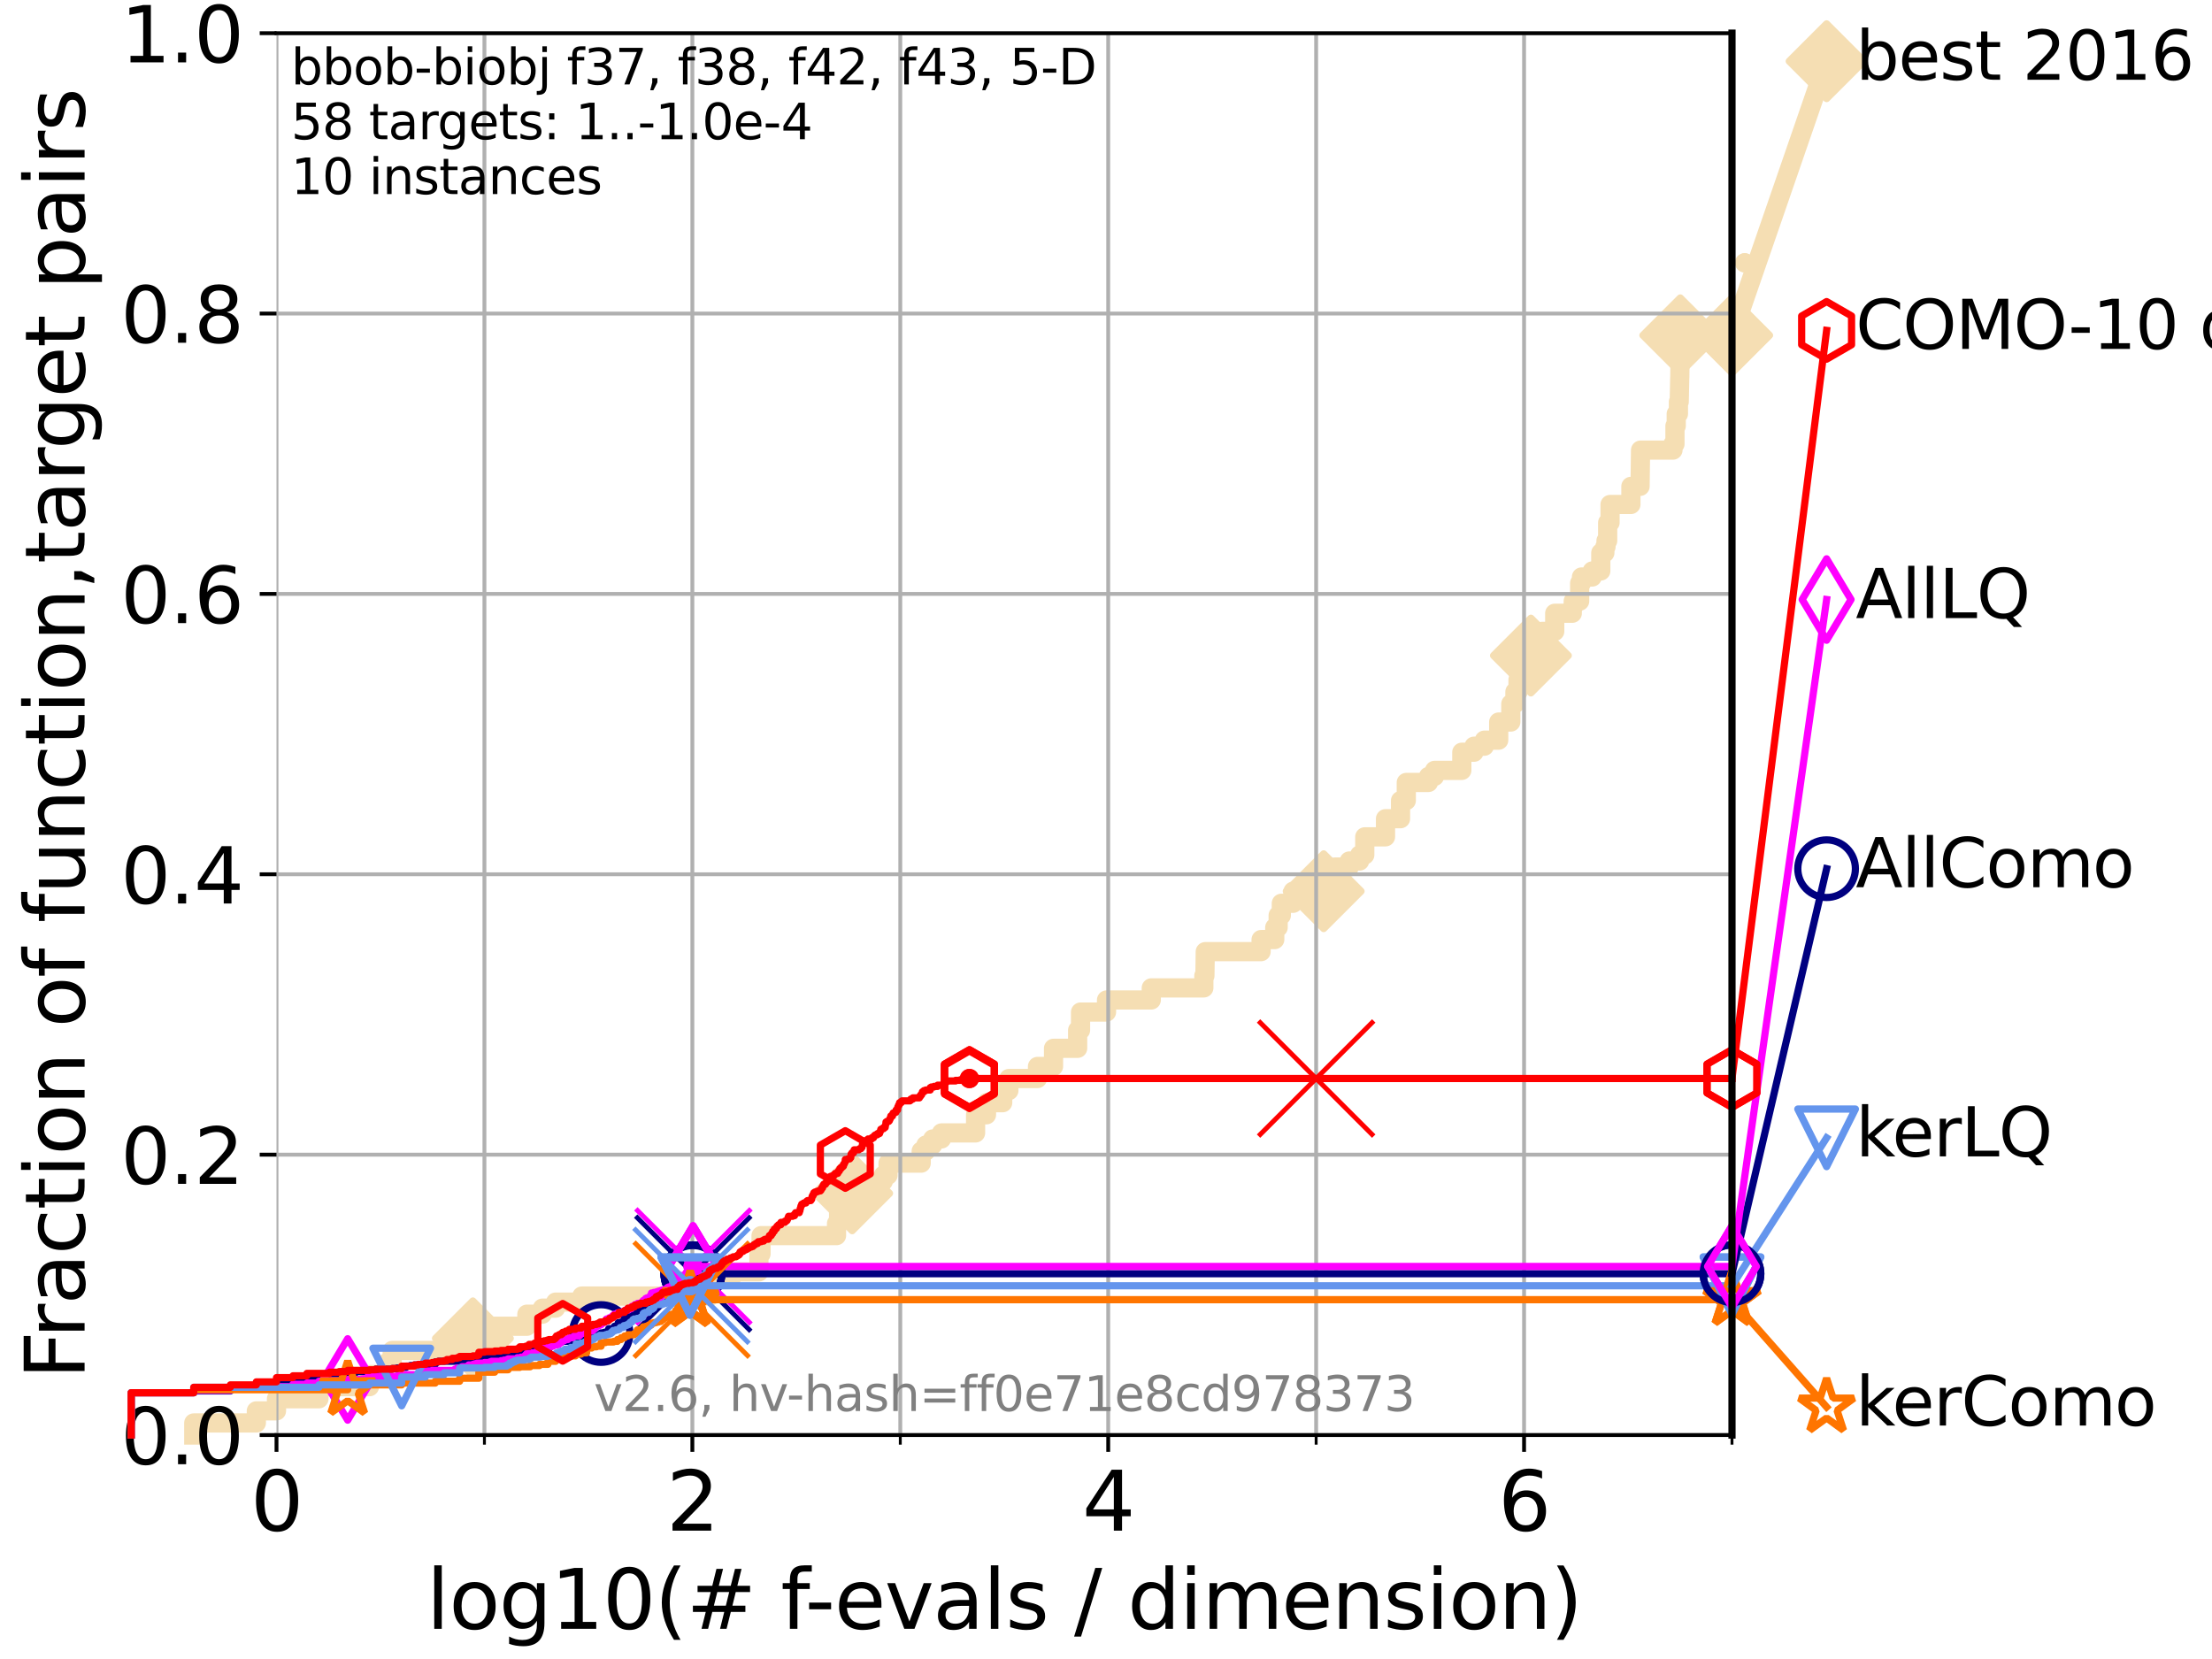 <?xml version="1.0" encoding="utf-8" standalone="no"?>
<!DOCTYPE svg PUBLIC "-//W3C//DTD SVG 1.1//EN"
  "http://www.w3.org/Graphics/SVG/1.1/DTD/svg11.dtd">
<svg xmlns:xlink="http://www.w3.org/1999/xlink" width="460.8pt" height="345.6pt" viewBox="0 0 460.8 345.6" xmlns="http://www.w3.org/2000/svg" version="1.1">
 <defs>
  <style type="text/css">*{stroke-linejoin: round; stroke-linecap: butt}</style>
 </defs>
 <g id="figure_1">
  <g id="patch_1">
   <path d="M 0 345.6 
L 460.8 345.6 
L 460.8 0 
L 0 0 
z
" style="fill: #ffffff"/>
  </g>
  <g id="axes_1">
   <g id="patch_2">
    <path d="M 57.6 298.944 
L 360.806 298.944 
L 360.806 6.912 
L 57.6 6.912 
z
" style="fill: #ffffff"/>
   </g>
   <g id="line2d_1">
    <path d="M 40.363 298.944 
L 40.363 296.426 
L 53.402 296.426 
L 53.402 293.909 
L 57.6 293.909 
L 57.6 291.391 
L 66.441 291.391 
L 66.441 288.874 
L 76.969 288.874 
L 76.969 286.356 
L 80.621 286.356 
L 80.621 283.839 
L 81.696 283.839 
L 81.696 281.321 
L 95.753 281.321 
L 95.753 278.804 
L 98.51 278.804 
L 98.51 276.286 
L 109.757 276.286 
L 109.757 273.769 
L 112.989 273.769 
L 112.989 272.51 
L 115.747 272.51 
L 115.747 271.251 
L 121.202 271.251 
L 121.202 269.993 
L 148.002 269.993 
L 148.002 266.216 
L 152.402 266.216 
L 152.402 264.958 
L 158.098 264.958 
L 158.098 261.181 
L 158.542 261.181 
L 158.542 257.405 
L 174.264 257.405 
L 174.264 254.887 
L 174.694 254.887 
L 174.694 252.37 
L 177.524 252.37 
L 177.524 248.594 
L 183.14 248.594 
L 183.14 246.076 
L 184.013 246.076 
L 184.013 244.817 
L 184.995 244.817 
L 184.995 242.3 
L 191.902 242.3 
L 191.902 239.782 
L 192.882 239.782 
L 192.882 238.524 
L 194.298 238.524 
L 194.298 237.265 
L 196.129 237.265 
L 196.129 236.006 
L 203.232 236.006 
L 203.232 232.23 
L 205.504 232.23 
L 205.504 229.712 
L 208.88 229.712 
L 208.88 227.195 
L 210.164 227.195 
L 210.164 224.677 
L 216.128 224.677 
L 216.128 222.16 
L 219.468 222.16 
L 219.468 218.383 
L 224.493 218.383 
L 224.493 214.607 
L 225.097 214.607 
L 225.097 210.831 
L 230.509 210.831 
L 230.509 208.313 
L 239.834 208.313 
L 239.834 205.796 
L 250.782 205.796 
L 250.782 203.278 
L 251.004 203.278 
L 251.077 198.243 
L 262.709 198.243 
L 262.709 195.726 
L 265.553 195.726 
L 265.553 193.208 
L 266.264 193.208 
L 266.264 190.691 
L 266.924 190.691 
L 266.924 188.173 
L 269.367 188.173 
L 269.367 185.656 
L 275.745 185.656 
L 275.745 183.138 
L 276.678 183.138 
L 276.678 181.879 
L 278.068 181.879 
L 278.068 180.621 
L 281.08 180.621 
L 281.08 179.362 
L 283.235 179.362 
L 283.235 178.103 
L 284.308 178.103 
L 284.308 174.327 
L 288.626 174.327 
L 288.626 170.551 
L 291.757 170.551 
L 291.757 166.774 
L 292.955 166.774 
L 292.955 162.998 
L 297.581 162.998 
L 297.581 161.739 
L 298.846 161.739 
L 298.846 160.481 
L 304.521 160.481 
L 304.521 156.704 
L 307.061 156.704 
L 307.061 155.446 
L 309.221 155.446 
L 309.221 154.187 
L 312.207 154.187 
L 312.207 150.41 
L 314.727 150.41 
L 314.727 146.634 
L 315.584 146.634 
L 315.584 144.117 
L 316.229 144.117 
L 316.229 141.599 
L 318.364 141.599 
L 318.364 140.34 
L 318.918 140.34 
L 318.918 136.564 
L 320.568 136.564 
L 320.568 134.047 
L 321.246 134.047 
L 321.246 131.529 
L 323.879 131.529 
L 323.879 127.753 
L 327.538 127.753 
L 327.538 126.494 
L 327.734 126.494 
L 327.734 125.235 
L 329.074 125.235 
L 329.074 121.459 
L 329.448 121.459 
L 329.448 120.2 
L 331.694 120.2 
L 331.694 118.942 
L 333.475 118.942 
L 333.475 115.165 
L 334.32 115.165 
L 334.32 113.906 
L 334.561 113.906 
L 334.561 112.648 
L 334.907 112.648 
L 334.907 108.871 
L 335.403 108.871 
L 335.403 105.095 
L 339.746 105.095 
L 339.746 101.319 
L 341.656 101.319 
L 341.759 93.766 
L 348.51 93.766 
L 348.51 92.508 
L 348.925 92.508 
L 348.925 88.731 
L 349.19 88.731 
L 349.19 86.214 
L 349.649 86.214 
L 349.649 83.696 
L 349.815 83.696 
L 349.919 78.661 
L 349.931 78.661 
L 350.033 69.85 
L 360.806 69.85 
L 360.806 69.85 
" style="fill: none; stroke: #f5deb3; stroke-width: 4; stroke-linecap: square"/>
   </g>
   <g id="line2d_2">
    <defs>
     <path id="ma94e0a96bd" d="M -0 7.778 
L 7.778 0 
L 0 -7.778 
L -7.778 -0 
z
" style="stroke: #f5deb3; stroke-width: 1.5; stroke-linejoin: miter"/>
    </defs>
    <g>
     <use xlink:href="#ma94e0a96bd" x="98.51" y="278.804" style="fill: #f5deb3; stroke: #f5deb3; stroke-width: 1.5; stroke-linejoin: miter"/>
     <use xlink:href="#ma94e0a96bd" x="177.524" y="248.594" style="fill: #f5deb3; stroke: #f5deb3; stroke-width: 1.5; stroke-linejoin: miter"/>
     <use xlink:href="#ma94e0a96bd" x="275.745" y="185.656" style="fill: #f5deb3; stroke: #f5deb3; stroke-width: 1.5; stroke-linejoin: miter"/>
     <use xlink:href="#ma94e0a96bd" x="318.918" y="136.564" style="fill: #f5deb3; stroke: #f5deb3; stroke-width: 1.5; stroke-linejoin: miter"/>
     <use xlink:href="#ma94e0a96bd" x="350.033" y="69.85" style="fill: #f5deb3; stroke: #f5deb3; stroke-width: 1.5; stroke-linejoin: miter"/>
     <use xlink:href="#ma94e0a96bd" x="360.806" y="69.85" style="fill: #f5deb3; stroke: #f5deb3; stroke-width: 1.5; stroke-linejoin: miter"/>
    </g>
   </g>
   <g id="line2d_3">
    <path style="fill: none; stroke: #f5deb3; stroke-width: 4; stroke-linecap: square"/>
    <g/>
   </g>
   <g id="line2d_4">
    <path d="M 360.806 69.85 
L 380.515 12.753 
" style="fill: none; stroke: #f5deb3; stroke-width: 4; stroke-linecap: square"/>
    <g>
     <use xlink:href="#ma94e0a96bd" x="360.806" y="69.85" style="fill: #f5deb3; stroke: #f5deb3; stroke-width: 1.5; stroke-linejoin: miter"/>
     <use xlink:href="#ma94e0a96bd" x="380.515" y="12.753" style="fill: #f5deb3; stroke: #f5deb3; stroke-width: 1.5; stroke-linejoin: miter"/>
    </g>
   </g>
   <g id="matplotlib.axis_1">
    <g id="xtick_1">
     <g id="line2d_5">
      <path d="M 57.6 298.944 
L 57.6 6.912 
" clip-path="url(#pef58be2ee3)" style="fill: none; stroke: #b0b0b0; stroke-width: 0.8; stroke-linecap: square"/>
     </g>
     <g id="line2d_6">
      <defs>
       <path id="mcff6e44387" d="M 0 0 
L 0 3.5 
" style="stroke: #000000; stroke-width: 0.8"/>
      </defs>
      <g>
       <use xlink:href="#mcff6e44387" x="57.6" y="298.944" style="stroke: #000000; stroke-width: 0.8"/>
      </g>
     </g>
     <g id="text_1">
      <!-- 0 -->
      <g transform="translate(52.192 318.861) scale(0.17 -0.17)">
       <defs>
        <path id="DejaVuSans-30" d="M 2034 4250 
Q 1547 4250 1301 3770 
Q 1056 3291 1056 2328 
Q 1056 1369 1301 889 
Q 1547 409 2034 409 
Q 2525 409 2770 889 
Q 3016 1369 3016 2328 
Q 3016 3291 2770 3770 
Q 2525 4250 2034 4250 
z
M 2034 4750 
Q 2819 4750 3233 4129 
Q 3647 3509 3647 2328 
Q 3647 1150 3233 529 
Q 2819 -91 2034 -91 
Q 1250 -91 836 529 
Q 422 1150 422 2328 
Q 422 3509 836 4129 
Q 1250 4750 2034 4750 
z
" transform="scale(0.016)"/>
       </defs>
       <use xlink:href="#DejaVuSans-30"/>
      </g>
     </g>
    </g>
    <g id="xtick_2">
     <g id="line2d_7">
      <path d="M 144.23 298.944 
L 144.23 6.912 
" clip-path="url(#pef58be2ee3)" style="fill: none; stroke: #b0b0b0; stroke-width: 0.8; stroke-linecap: square"/>
     </g>
     <g id="line2d_8">
      <g>
       <use xlink:href="#mcff6e44387" x="144.23" y="298.944" style="stroke: #000000; stroke-width: 0.8"/>
      </g>
     </g>
     <g id="text_2">
      <!-- 2 -->
      <g transform="translate(138.822 318.861) scale(0.17 -0.17)">
       <defs>
        <path id="DejaVuSans-32" d="M 1228 531 
L 3431 531 
L 3431 0 
L 469 0 
L 469 531 
Q 828 903 1448 1529 
Q 2069 2156 2228 2338 
Q 2531 2678 2651 2914 
Q 2772 3150 2772 3378 
Q 2772 3750 2511 3984 
Q 2250 4219 1831 4219 
Q 1534 4219 1204 4116 
Q 875 4013 500 3803 
L 500 4441 
Q 881 4594 1212 4672 
Q 1544 4750 1819 4750 
Q 2544 4750 2975 4387 
Q 3406 4025 3406 3419 
Q 3406 3131 3298 2873 
Q 3191 2616 2906 2266 
Q 2828 2175 2409 1742 
Q 1991 1309 1228 531 
z
" transform="scale(0.016)"/>
       </defs>
       <use xlink:href="#DejaVuSans-32"/>
      </g>
     </g>
    </g>
    <g id="xtick_3">
     <g id="line2d_9">
      <path d="M 230.861 298.944 
L 230.861 6.912 
" clip-path="url(#pef58be2ee3)" style="fill: none; stroke: #b0b0b0; stroke-width: 0.8; stroke-linecap: square"/>
     </g>
     <g id="line2d_10">
      <g>
       <use xlink:href="#mcff6e44387" x="230.861" y="298.944" style="stroke: #000000; stroke-width: 0.8"/>
      </g>
     </g>
     <g id="text_3">
      <!-- 4 -->
      <g transform="translate(225.453 318.861) scale(0.17 -0.17)">
       <defs>
        <path id="DejaVuSans-34" d="M 2419 4116 
L 825 1625 
L 2419 1625 
L 2419 4116 
z
M 2253 4666 
L 3047 4666 
L 3047 1625 
L 3713 1625 
L 3713 1100 
L 3047 1100 
L 3047 0 
L 2419 0 
L 2419 1100 
L 313 1100 
L 313 1709 
L 2253 4666 
z
" transform="scale(0.016)"/>
       </defs>
       <use xlink:href="#DejaVuSans-34"/>
      </g>
     </g>
    </g>
    <g id="xtick_4">
     <g id="line2d_11">
      <path d="M 317.491 298.944 
L 317.491 6.912 
" clip-path="url(#pef58be2ee3)" style="fill: none; stroke: #b0b0b0; stroke-width: 0.8; stroke-linecap: square"/>
     </g>
     <g id="line2d_12">
      <g>
       <use xlink:href="#mcff6e44387" x="317.491" y="298.944" style="stroke: #000000; stroke-width: 0.8"/>
      </g>
     </g>
     <g id="text_4">
      <!-- 6 -->
      <g transform="translate(312.083 318.861) scale(0.17 -0.17)">
       <defs>
        <path id="DejaVuSans-36" d="M 2113 2584 
Q 1688 2584 1439 2293 
Q 1191 2003 1191 1497 
Q 1191 994 1439 701 
Q 1688 409 2113 409 
Q 2538 409 2786 701 
Q 3034 994 3034 1497 
Q 3034 2003 2786 2293 
Q 2538 2584 2113 2584 
z
M 3366 4563 
L 3366 3988 
Q 3128 4100 2886 4159 
Q 2644 4219 2406 4219 
Q 1781 4219 1451 3797 
Q 1122 3375 1075 2522 
Q 1259 2794 1537 2939 
Q 1816 3084 2150 3084 
Q 2853 3084 3261 2657 
Q 3669 2231 3669 1497 
Q 3669 778 3244 343 
Q 2819 -91 2113 -91 
Q 1303 -91 875 529 
Q 447 1150 447 2328 
Q 447 3434 972 4092 
Q 1497 4750 2381 4750 
Q 2619 4750 2861 4703 
Q 3103 4656 3366 4563 
z
" transform="scale(0.016)"/>
       </defs>
       <use xlink:href="#DejaVuSans-36"/>
      </g>
     </g>
    </g>
    <g id="xtick_5">
     <g id="line2d_13">
      <path d="M 100.915 298.944 
L 100.915 6.912 
" clip-path="url(#pef58be2ee3)" style="fill: none; stroke: #b0b0b0; stroke-width: 0.8; stroke-linecap: square"/>
     </g>
     <g id="line2d_14">
      <defs>
       <path id="m7c6202259f" d="M 0 0 
L 0 2 
" style="stroke: #000000; stroke-width: 0.6"/>
      </defs>
      <g>
       <use xlink:href="#m7c6202259f" x="100.915" y="298.944" style="stroke: #000000; stroke-width: 0.6"/>
      </g>
     </g>
    </g>
    <g id="xtick_6">
     <g id="line2d_15">
      <path d="M 187.546 298.944 
L 187.546 6.912 
" clip-path="url(#pef58be2ee3)" style="fill: none; stroke: #b0b0b0; stroke-width: 0.8; stroke-linecap: square"/>
     </g>
     <g id="line2d_16">
      <g>
       <use xlink:href="#m7c6202259f" x="187.546" y="298.944" style="stroke: #000000; stroke-width: 0.6"/>
      </g>
     </g>
    </g>
    <g id="xtick_7">
     <g id="line2d_17">
      <path d="M 274.176 298.944 
L 274.176 6.912 
" clip-path="url(#pef58be2ee3)" style="fill: none; stroke: #b0b0b0; stroke-width: 0.8; stroke-linecap: square"/>
     </g>
     <g id="line2d_18">
      <g>
       <use xlink:href="#m7c6202259f" x="274.176" y="298.944" style="stroke: #000000; stroke-width: 0.6"/>
      </g>
     </g>
    </g>
    <g id="xtick_8">
     <g id="line2d_19">
      <path d="M 360.806 298.944 
L 360.806 6.912 
" clip-path="url(#pef58be2ee3)" style="fill: none; stroke: #b0b0b0; stroke-width: 0.8; stroke-linecap: square"/>
     </g>
     <g id="line2d_20">
      <g>
       <use xlink:href="#m7c6202259f" x="360.806" y="298.944" style="stroke: #000000; stroke-width: 0.6"/>
      </g>
     </g>
    </g>
    <g id="text_5">
     <!-- log10(# f-evals / dimension) -->
     <g transform="translate(88.823 339.314) scale(0.17 -0.17)">
      <defs>
       <path id="DejaVuSans-6c" d="M 603 4863 
L 1178 4863 
L 1178 0 
L 603 0 
L 603 4863 
z
" transform="scale(0.016)"/>
       <path id="DejaVuSans-6f" d="M 1959 3097 
Q 1497 3097 1228 2736 
Q 959 2375 959 1747 
Q 959 1119 1226 758 
Q 1494 397 1959 397 
Q 2419 397 2687 759 
Q 2956 1122 2956 1747 
Q 2956 2369 2687 2733 
Q 2419 3097 1959 3097 
z
M 1959 3584 
Q 2709 3584 3137 3096 
Q 3566 2609 3566 1747 
Q 3566 888 3137 398 
Q 2709 -91 1959 -91 
Q 1206 -91 779 398 
Q 353 888 353 1747 
Q 353 2609 779 3096 
Q 1206 3584 1959 3584 
z
" transform="scale(0.016)"/>
       <path id="DejaVuSans-67" d="M 2906 1791 
Q 2906 2416 2648 2759 
Q 2391 3103 1925 3103 
Q 1463 3103 1205 2759 
Q 947 2416 947 1791 
Q 947 1169 1205 825 
Q 1463 481 1925 481 
Q 2391 481 2648 825 
Q 2906 1169 2906 1791 
z
M 3481 434 
Q 3481 -459 3084 -895 
Q 2688 -1331 1869 -1331 
Q 1566 -1331 1297 -1286 
Q 1028 -1241 775 -1147 
L 775 -588 
Q 1028 -725 1275 -790 
Q 1522 -856 1778 -856 
Q 2344 -856 2625 -561 
Q 2906 -266 2906 331 
L 2906 616 
Q 2728 306 2450 153 
Q 2172 0 1784 0 
Q 1141 0 747 490 
Q 353 981 353 1791 
Q 353 2603 747 3093 
Q 1141 3584 1784 3584 
Q 2172 3584 2450 3431 
Q 2728 3278 2906 2969 
L 2906 3500 
L 3481 3500 
L 3481 434 
z
" transform="scale(0.016)"/>
       <path id="DejaVuSans-31" d="M 794 531 
L 1825 531 
L 1825 4091 
L 703 3866 
L 703 4441 
L 1819 4666 
L 2450 4666 
L 2450 531 
L 3481 531 
L 3481 0 
L 794 0 
L 794 531 
z
" transform="scale(0.016)"/>
       <path id="DejaVuSans-28" d="M 1984 4856 
Q 1566 4138 1362 3434 
Q 1159 2731 1159 2009 
Q 1159 1288 1364 580 
Q 1569 -128 1984 -844 
L 1484 -844 
Q 1016 -109 783 600 
Q 550 1309 550 2009 
Q 550 2706 781 3412 
Q 1013 4119 1484 4856 
L 1984 4856 
z
" transform="scale(0.016)"/>
       <path id="DejaVuSans-23" d="M 3272 2816 
L 2363 2816 
L 2100 1772 
L 3016 1772 
L 3272 2816 
z
M 2803 4594 
L 2478 3297 
L 3391 3297 
L 3719 4594 
L 4219 4594 
L 3897 3297 
L 4872 3297 
L 4872 2816 
L 3775 2816 
L 3519 1772 
L 4513 1772 
L 4513 1294 
L 3397 1294 
L 3072 0 
L 2572 0 
L 2894 1294 
L 1978 1294 
L 1656 0 
L 1153 0 
L 1478 1294 
L 494 1294 
L 494 1772 
L 1594 1772 
L 1856 2816 
L 850 2816 
L 850 3297 
L 1978 3297 
L 2297 4594 
L 2803 4594 
z
" transform="scale(0.016)"/>
       <path id="DejaVuSans-20" transform="scale(0.016)"/>
       <path id="DejaVuSans-66" d="M 2375 4863 
L 2375 4384 
L 1825 4384 
Q 1516 4384 1395 4259 
Q 1275 4134 1275 3809 
L 1275 3500 
L 2222 3500 
L 2222 3053 
L 1275 3053 
L 1275 0 
L 697 0 
L 697 3053 
L 147 3053 
L 147 3500 
L 697 3500 
L 697 3744 
Q 697 4328 969 4595 
Q 1241 4863 1831 4863 
L 2375 4863 
z
" transform="scale(0.016)"/>
       <path id="DejaVuSans-2d" d="M 313 2009 
L 1997 2009 
L 1997 1497 
L 313 1497 
L 313 2009 
z
" transform="scale(0.016)"/>
       <path id="DejaVuSans-65" d="M 3597 1894 
L 3597 1613 
L 953 1613 
Q 991 1019 1311 708 
Q 1631 397 2203 397 
Q 2534 397 2845 478 
Q 3156 559 3463 722 
L 3463 178 
Q 3153 47 2828 -22 
Q 2503 -91 2169 -91 
Q 1331 -91 842 396 
Q 353 884 353 1716 
Q 353 2575 817 3079 
Q 1281 3584 2069 3584 
Q 2775 3584 3186 3129 
Q 3597 2675 3597 1894 
z
M 3022 2063 
Q 3016 2534 2758 2815 
Q 2500 3097 2075 3097 
Q 1594 3097 1305 2825 
Q 1016 2553 972 2059 
L 3022 2063 
z
" transform="scale(0.016)"/>
       <path id="DejaVuSans-76" d="M 191 3500 
L 800 3500 
L 1894 563 
L 2988 3500 
L 3597 3500 
L 2284 0 
L 1503 0 
L 191 3500 
z
" transform="scale(0.016)"/>
       <path id="DejaVuSans-61" d="M 2194 1759 
Q 1497 1759 1228 1600 
Q 959 1441 959 1056 
Q 959 750 1161 570 
Q 1363 391 1709 391 
Q 2188 391 2477 730 
Q 2766 1069 2766 1631 
L 2766 1759 
L 2194 1759 
z
M 3341 1997 
L 3341 0 
L 2766 0 
L 2766 531 
Q 2569 213 2275 61 
Q 1981 -91 1556 -91 
Q 1019 -91 701 211 
Q 384 513 384 1019 
Q 384 1609 779 1909 
Q 1175 2209 1959 2209 
L 2766 2209 
L 2766 2266 
Q 2766 2663 2505 2880 
Q 2244 3097 1772 3097 
Q 1472 3097 1187 3025 
Q 903 2953 641 2809 
L 641 3341 
Q 956 3463 1253 3523 
Q 1550 3584 1831 3584 
Q 2591 3584 2966 3190 
Q 3341 2797 3341 1997 
z
" transform="scale(0.016)"/>
       <path id="DejaVuSans-73" d="M 2834 3397 
L 2834 2853 
Q 2591 2978 2328 3040 
Q 2066 3103 1784 3103 
Q 1356 3103 1142 2972 
Q 928 2841 928 2578 
Q 928 2378 1081 2264 
Q 1234 2150 1697 2047 
L 1894 2003 
Q 2506 1872 2764 1633 
Q 3022 1394 3022 966 
Q 3022 478 2636 193 
Q 2250 -91 1575 -91 
Q 1294 -91 989 -36 
Q 684 19 347 128 
L 347 722 
Q 666 556 975 473 
Q 1284 391 1588 391 
Q 1994 391 2212 530 
Q 2431 669 2431 922 
Q 2431 1156 2273 1281 
Q 2116 1406 1581 1522 
L 1381 1569 
Q 847 1681 609 1914 
Q 372 2147 372 2553 
Q 372 3047 722 3315 
Q 1072 3584 1716 3584 
Q 2034 3584 2315 3537 
Q 2597 3491 2834 3397 
z
" transform="scale(0.016)"/>
       <path id="DejaVuSans-2f" d="M 1625 4666 
L 2156 4666 
L 531 -594 
L 0 -594 
L 1625 4666 
z
" transform="scale(0.016)"/>
       <path id="DejaVuSans-64" d="M 2906 2969 
L 2906 4863 
L 3481 4863 
L 3481 0 
L 2906 0 
L 2906 525 
Q 2725 213 2448 61 
Q 2172 -91 1784 -91 
Q 1150 -91 751 415 
Q 353 922 353 1747 
Q 353 2572 751 3078 
Q 1150 3584 1784 3584 
Q 2172 3584 2448 3432 
Q 2725 3281 2906 2969 
z
M 947 1747 
Q 947 1113 1208 752 
Q 1469 391 1925 391 
Q 2381 391 2643 752 
Q 2906 1113 2906 1747 
Q 2906 2381 2643 2742 
Q 2381 3103 1925 3103 
Q 1469 3103 1208 2742 
Q 947 2381 947 1747 
z
" transform="scale(0.016)"/>
       <path id="DejaVuSans-69" d="M 603 3500 
L 1178 3500 
L 1178 0 
L 603 0 
L 603 3500 
z
M 603 4863 
L 1178 4863 
L 1178 4134 
L 603 4134 
L 603 4863 
z
" transform="scale(0.016)"/>
       <path id="DejaVuSans-6d" d="M 3328 2828 
Q 3544 3216 3844 3400 
Q 4144 3584 4550 3584 
Q 5097 3584 5394 3201 
Q 5691 2819 5691 2113 
L 5691 0 
L 5113 0 
L 5113 2094 
Q 5113 2597 4934 2840 
Q 4756 3084 4391 3084 
Q 3944 3084 3684 2787 
Q 3425 2491 3425 1978 
L 3425 0 
L 2847 0 
L 2847 2094 
Q 2847 2600 2669 2842 
Q 2491 3084 2119 3084 
Q 1678 3084 1418 2786 
Q 1159 2488 1159 1978 
L 1159 0 
L 581 0 
L 581 3500 
L 1159 3500 
L 1159 2956 
Q 1356 3278 1631 3431 
Q 1906 3584 2284 3584 
Q 2666 3584 2933 3390 
Q 3200 3197 3328 2828 
z
" transform="scale(0.016)"/>
       <path id="DejaVuSans-6e" d="M 3513 2113 
L 3513 0 
L 2938 0 
L 2938 2094 
Q 2938 2591 2744 2837 
Q 2550 3084 2163 3084 
Q 1697 3084 1428 2787 
Q 1159 2491 1159 1978 
L 1159 0 
L 581 0 
L 581 3500 
L 1159 3500 
L 1159 2956 
Q 1366 3272 1645 3428 
Q 1925 3584 2291 3584 
Q 2894 3584 3203 3211 
Q 3513 2838 3513 2113 
z
" transform="scale(0.016)"/>
       <path id="DejaVuSans-29" d="M 513 4856 
L 1013 4856 
Q 1481 4119 1714 3412 
Q 1947 2706 1947 2009 
Q 1947 1309 1714 600 
Q 1481 -109 1013 -844 
L 513 -844 
Q 928 -128 1133 580 
Q 1338 1288 1338 2009 
Q 1338 2731 1133 3434 
Q 928 4138 513 4856 
z
" transform="scale(0.016)"/>
      </defs>
      <use xlink:href="#DejaVuSans-6c"/>
      <use xlink:href="#DejaVuSans-6f" x="27.783"/>
      <use xlink:href="#DejaVuSans-67" x="88.965"/>
      <use xlink:href="#DejaVuSans-31" x="152.441"/>
      <use xlink:href="#DejaVuSans-30" x="216.064"/>
      <use xlink:href="#DejaVuSans-28" x="279.688"/>
      <use xlink:href="#DejaVuSans-23" x="318.701"/>
      <use xlink:href="#DejaVuSans-20" x="402.49"/>
      <use xlink:href="#DejaVuSans-66" x="434.277"/>
      <use xlink:href="#DejaVuSans-2d" x="463.982"/>
      <use xlink:href="#DejaVuSans-65" x="500.066"/>
      <use xlink:href="#DejaVuSans-76" x="561.59"/>
      <use xlink:href="#DejaVuSans-61" x="620.77"/>
      <use xlink:href="#DejaVuSans-6c" x="682.049"/>
      <use xlink:href="#DejaVuSans-73" x="709.832"/>
      <use xlink:href="#DejaVuSans-20" x="761.932"/>
      <use xlink:href="#DejaVuSans-2f" x="793.719"/>
      <use xlink:href="#DejaVuSans-20" x="827.41"/>
      <use xlink:href="#DejaVuSans-64" x="859.197"/>
      <use xlink:href="#DejaVuSans-69" x="922.674"/>
      <use xlink:href="#DejaVuSans-6d" x="950.457"/>
      <use xlink:href="#DejaVuSans-65" x="1047.869"/>
      <use xlink:href="#DejaVuSans-6e" x="1109.393"/>
      <use xlink:href="#DejaVuSans-73" x="1172.771"/>
      <use xlink:href="#DejaVuSans-69" x="1224.871"/>
      <use xlink:href="#DejaVuSans-6f" x="1252.654"/>
      <use xlink:href="#DejaVuSans-6e" x="1313.836"/>
      <use xlink:href="#DejaVuSans-29" x="1377.215"/>
     </g>
    </g>
   </g>
   <g id="matplotlib.axis_2">
    <g id="ytick_1">
     <g id="line2d_21">
      <path d="M 57.6 298.944 
L 360.806 298.944 
" clip-path="url(#pef58be2ee3)" style="fill: none; stroke: #b0b0b0; stroke-width: 0.8; stroke-linecap: square"/>
     </g>
     <g id="line2d_22">
      <defs>
       <path id="m95b7535ca0" d="M 0 0 
L -3.5 0 
" style="stroke: #000000; stroke-width: 0.8"/>
      </defs>
      <g>
       <use xlink:href="#m95b7535ca0" x="57.6" y="298.944" style="stroke: #000000; stroke-width: 0.8"/>
      </g>
     </g>
     <g id="text_6">
      <!-- 0.0 -->
      <g transform="translate(25.155 305.023) scale(0.16 -0.16)">
       <defs>
        <path id="DejaVuSans-2e" d="M 684 794 
L 1344 794 
L 1344 0 
L 684 0 
L 684 794 
z
" transform="scale(0.016)"/>
       </defs>
       <use xlink:href="#DejaVuSans-30"/>
       <use xlink:href="#DejaVuSans-2e" x="63.623"/>
       <use xlink:href="#DejaVuSans-30" x="95.41"/>
      </g>
     </g>
    </g>
    <g id="ytick_2">
     <g id="line2d_23">
      <path d="M 57.6 240.538 
L 360.806 240.538 
" clip-path="url(#pef58be2ee3)" style="fill: none; stroke: #b0b0b0; stroke-width: 0.8; stroke-linecap: square"/>
     </g>
     <g id="line2d_24">
      <g>
       <use xlink:href="#m95b7535ca0" x="57.6" y="240.538" style="stroke: #000000; stroke-width: 0.8"/>
      </g>
     </g>
     <g id="text_7">
      <!-- 0.2 -->
      <g transform="translate(25.155 246.616) scale(0.16 -0.16)">
       <use xlink:href="#DejaVuSans-30"/>
       <use xlink:href="#DejaVuSans-2e" x="63.623"/>
       <use xlink:href="#DejaVuSans-32" x="95.41"/>
      </g>
     </g>
    </g>
    <g id="ytick_3">
     <g id="line2d_25">
      <path d="M 57.6 182.131 
L 360.806 182.131 
" clip-path="url(#pef58be2ee3)" style="fill: none; stroke: #b0b0b0; stroke-width: 0.8; stroke-linecap: square"/>
     </g>
     <g id="line2d_26">
      <g>
       <use xlink:href="#m95b7535ca0" x="57.6" y="182.131" style="stroke: #000000; stroke-width: 0.8"/>
      </g>
     </g>
     <g id="text_8">
      <!-- 0.4 -->
      <g transform="translate(25.155 188.21) scale(0.16 -0.16)">
       <use xlink:href="#DejaVuSans-30"/>
       <use xlink:href="#DejaVuSans-2e" x="63.623"/>
       <use xlink:href="#DejaVuSans-34" x="95.41"/>
      </g>
     </g>
    </g>
    <g id="ytick_4">
     <g id="line2d_27">
      <path d="M 57.6 123.725 
L 360.806 123.725 
" clip-path="url(#pef58be2ee3)" style="fill: none; stroke: #b0b0b0; stroke-width: 0.8; stroke-linecap: square"/>
     </g>
     <g id="line2d_28">
      <g>
       <use xlink:href="#m95b7535ca0" x="57.6" y="123.725" style="stroke: #000000; stroke-width: 0.8"/>
      </g>
     </g>
     <g id="text_9">
      <!-- 0.6 -->
      <g transform="translate(25.155 129.804) scale(0.16 -0.16)">
       <use xlink:href="#DejaVuSans-30"/>
       <use xlink:href="#DejaVuSans-2e" x="63.623"/>
       <use xlink:href="#DejaVuSans-36" x="95.41"/>
      </g>
     </g>
    </g>
    <g id="ytick_5">
     <g id="line2d_29">
      <path d="M 57.6 65.318 
L 360.806 65.318 
" clip-path="url(#pef58be2ee3)" style="fill: none; stroke: #b0b0b0; stroke-width: 0.8; stroke-linecap: square"/>
     </g>
     <g id="line2d_30">
      <g>
       <use xlink:href="#m95b7535ca0" x="57.6" y="65.318" style="stroke: #000000; stroke-width: 0.8"/>
      </g>
     </g>
     <g id="text_10">
      <!-- 0.8 -->
      <g transform="translate(25.155 71.397) scale(0.16 -0.16)">
       <defs>
        <path id="DejaVuSans-38" d="M 2034 2216 
Q 1584 2216 1326 1975 
Q 1069 1734 1069 1313 
Q 1069 891 1326 650 
Q 1584 409 2034 409 
Q 2484 409 2743 651 
Q 3003 894 3003 1313 
Q 3003 1734 2745 1975 
Q 2488 2216 2034 2216 
z
M 1403 2484 
Q 997 2584 770 2862 
Q 544 3141 544 3541 
Q 544 4100 942 4425 
Q 1341 4750 2034 4750 
Q 2731 4750 3128 4425 
Q 3525 4100 3525 3541 
Q 3525 3141 3298 2862 
Q 3072 2584 2669 2484 
Q 3125 2378 3379 2068 
Q 3634 1759 3634 1313 
Q 3634 634 3220 271 
Q 2806 -91 2034 -91 
Q 1263 -91 848 271 
Q 434 634 434 1313 
Q 434 1759 690 2068 
Q 947 2378 1403 2484 
z
M 1172 3481 
Q 1172 3119 1398 2916 
Q 1625 2713 2034 2713 
Q 2441 2713 2670 2916 
Q 2900 3119 2900 3481 
Q 2900 3844 2670 4047 
Q 2441 4250 2034 4250 
Q 1625 4250 1398 4047 
Q 1172 3844 1172 3481 
z
" transform="scale(0.016)"/>
       </defs>
       <use xlink:href="#DejaVuSans-30"/>
       <use xlink:href="#DejaVuSans-2e" x="63.623"/>
       <use xlink:href="#DejaVuSans-38" x="95.41"/>
      </g>
     </g>
    </g>
    <g id="ytick_6">
     <g id="line2d_31">
      <path d="M 57.6 6.912 
L 360.806 6.912 
" clip-path="url(#pef58be2ee3)" style="fill: none; stroke: #b0b0b0; stroke-width: 0.8; stroke-linecap: square"/>
     </g>
     <g id="line2d_32">
      <g>
       <use xlink:href="#m95b7535ca0" x="57.6" y="6.912" style="stroke: #000000; stroke-width: 0.8"/>
      </g>
     </g>
     <g id="text_11">
      <!-- 1.0 -->
      <g transform="translate(25.155 12.991) scale(0.16 -0.16)">
       <use xlink:href="#DejaVuSans-31"/>
       <use xlink:href="#DejaVuSans-2e" x="63.623"/>
       <use xlink:href="#DejaVuSans-30" x="95.41"/>
      </g>
     </g>
    </g>
    <g id="text_12">
     <!-- Fraction of function,target pairs -->
     <g transform="translate(17.62 287.313) rotate(-90) scale(0.17 -0.17)">
      <defs>
       <path id="DejaVuSans-46" d="M 628 4666 
L 3309 4666 
L 3309 4134 
L 1259 4134 
L 1259 2759 
L 3109 2759 
L 3109 2228 
L 1259 2228 
L 1259 0 
L 628 0 
L 628 4666 
z
" transform="scale(0.016)"/>
       <path id="DejaVuSans-72" d="M 2631 2963 
Q 2534 3019 2420 3045 
Q 2306 3072 2169 3072 
Q 1681 3072 1420 2755 
Q 1159 2438 1159 1844 
L 1159 0 
L 581 0 
L 581 3500 
L 1159 3500 
L 1159 2956 
Q 1341 3275 1631 3429 
Q 1922 3584 2338 3584 
Q 2397 3584 2469 3576 
Q 2541 3569 2628 3553 
L 2631 2963 
z
" transform="scale(0.016)"/>
       <path id="DejaVuSans-63" d="M 3122 3366 
L 3122 2828 
Q 2878 2963 2633 3030 
Q 2388 3097 2138 3097 
Q 1578 3097 1268 2742 
Q 959 2388 959 1747 
Q 959 1106 1268 751 
Q 1578 397 2138 397 
Q 2388 397 2633 464 
Q 2878 531 3122 666 
L 3122 134 
Q 2881 22 2623 -34 
Q 2366 -91 2075 -91 
Q 1284 -91 818 406 
Q 353 903 353 1747 
Q 353 2603 823 3093 
Q 1294 3584 2113 3584 
Q 2378 3584 2631 3529 
Q 2884 3475 3122 3366 
z
" transform="scale(0.016)"/>
       <path id="DejaVuSans-74" d="M 1172 4494 
L 1172 3500 
L 2356 3500 
L 2356 3053 
L 1172 3053 
L 1172 1153 
Q 1172 725 1289 603 
Q 1406 481 1766 481 
L 2356 481 
L 2356 0 
L 1766 0 
Q 1100 0 847 248 
Q 594 497 594 1153 
L 594 3053 
L 172 3053 
L 172 3500 
L 594 3500 
L 594 4494 
L 1172 4494 
z
" transform="scale(0.016)"/>
       <path id="DejaVuSans-75" d="M 544 1381 
L 544 3500 
L 1119 3500 
L 1119 1403 
Q 1119 906 1312 657 
Q 1506 409 1894 409 
Q 2359 409 2629 706 
Q 2900 1003 2900 1516 
L 2900 3500 
L 3475 3500 
L 3475 0 
L 2900 0 
L 2900 538 
Q 2691 219 2414 64 
Q 2138 -91 1772 -91 
Q 1169 -91 856 284 
Q 544 659 544 1381 
z
M 1991 3584 
L 1991 3584 
z
" transform="scale(0.016)"/>
       <path id="DejaVuSans-2c" d="M 750 794 
L 1409 794 
L 1409 256 
L 897 -744 
L 494 -744 
L 750 256 
L 750 794 
z
" transform="scale(0.016)"/>
       <path id="DejaVuSans-70" d="M 1159 525 
L 1159 -1331 
L 581 -1331 
L 581 3500 
L 1159 3500 
L 1159 2969 
Q 1341 3281 1617 3432 
Q 1894 3584 2278 3584 
Q 2916 3584 3314 3078 
Q 3713 2572 3713 1747 
Q 3713 922 3314 415 
Q 2916 -91 2278 -91 
Q 1894 -91 1617 61 
Q 1341 213 1159 525 
z
M 3116 1747 
Q 3116 2381 2855 2742 
Q 2594 3103 2138 3103 
Q 1681 3103 1420 2742 
Q 1159 2381 1159 1747 
Q 1159 1113 1420 752 
Q 1681 391 2138 391 
Q 2594 391 2855 752 
Q 3116 1113 3116 1747 
z
" transform="scale(0.016)"/>
      </defs>
      <use xlink:href="#DejaVuSans-46"/>
      <use xlink:href="#DejaVuSans-72" x="50.27"/>
      <use xlink:href="#DejaVuSans-61" x="91.383"/>
      <use xlink:href="#DejaVuSans-63" x="152.662"/>
      <use xlink:href="#DejaVuSans-74" x="207.643"/>
      <use xlink:href="#DejaVuSans-69" x="246.852"/>
      <use xlink:href="#DejaVuSans-6f" x="274.635"/>
      <use xlink:href="#DejaVuSans-6e" x="335.816"/>
      <use xlink:href="#DejaVuSans-20" x="399.195"/>
      <use xlink:href="#DejaVuSans-6f" x="430.982"/>
      <use xlink:href="#DejaVuSans-66" x="492.164"/>
      <use xlink:href="#DejaVuSans-20" x="527.369"/>
      <use xlink:href="#DejaVuSans-66" x="559.156"/>
      <use xlink:href="#DejaVuSans-75" x="594.361"/>
      <use xlink:href="#DejaVuSans-6e" x="657.74"/>
      <use xlink:href="#DejaVuSans-63" x="721.119"/>
      <use xlink:href="#DejaVuSans-74" x="776.1"/>
      <use xlink:href="#DejaVuSans-69" x="815.309"/>
      <use xlink:href="#DejaVuSans-6f" x="843.092"/>
      <use xlink:href="#DejaVuSans-6e" x="904.273"/>
      <use xlink:href="#DejaVuSans-2c" x="967.652"/>
      <use xlink:href="#DejaVuSans-74" x="999.439"/>
      <use xlink:href="#DejaVuSans-61" x="1038.648"/>
      <use xlink:href="#DejaVuSans-72" x="1099.928"/>
      <use xlink:href="#DejaVuSans-67" x="1139.291"/>
      <use xlink:href="#DejaVuSans-65" x="1202.768"/>
      <use xlink:href="#DejaVuSans-74" x="1264.291"/>
      <use xlink:href="#DejaVuSans-20" x="1303.5"/>
      <use xlink:href="#DejaVuSans-70" x="1335.287"/>
      <use xlink:href="#DejaVuSans-61" x="1398.764"/>
      <use xlink:href="#DejaVuSans-69" x="1460.043"/>
      <use xlink:href="#DejaVuSans-72" x="1487.826"/>
      <use xlink:href="#DejaVuSans-73" x="1528.939"/>
     </g>
    </g>
   </g>
   <g id="line2d_33">
    <defs>
     <path id="m5ef4976a48" d="M 0 1.5 
C 0.398 1.5 0.779 1.342 1.061 1.061 
C 1.342 0.779 1.5 0.398 1.5 0 
C 1.5 -0.398 1.342 -0.779 1.061 -1.061 
C 0.779 -1.342 0.398 -1.5 0 -1.5 
C -0.398 -1.5 -0.779 -1.342 -1.061 -1.061 
C -1.342 -0.779 -1.5 -0.398 -1.5 0 
C -1.5 0.398 -1.342 0.779 -1.061 1.061 
C -0.779 1.342 -0.398 1.5 0 1.5 
z
" style="stroke: #f5deb3"/>
    </defs>
    <g>
     <use xlink:href="#m5ef4976a48" x="363.45" y="54.745" style="fill: #f5deb3; stroke: #f5deb3"/>
     <use xlink:href="#m5ef4976a48" x="363.45" y="54.745" style="fill: #f5deb3; stroke: #f5deb3"/>
    </g>
   </g>
   <g id="line2d_34">
    <defs>
     <path id="mb770e130d6" d="M 0 1.5 
C 0.398 1.5 0.779 1.342 1.061 1.061 
C 1.342 0.779 1.5 0.398 1.5 0 
C 1.5 -0.398 1.342 -0.779 1.061 -1.061 
C 0.779 -1.342 0.398 -1.5 0 -1.5 
C -0.398 -1.5 -0.779 -1.342 -1.061 -1.061 
C -1.342 -0.779 -1.5 -0.398 -1.5 0 
C -1.5 0.398 -1.342 0.779 -1.061 1.061 
C -0.779 1.342 -0.398 1.5 0 1.5 
z
" style="stroke: #000080"/>
    </defs>
    <g>
     <use xlink:href="#mb770e130d6" x="144.343" y="265.335" style="fill: #000080; stroke: #000080"/>
     <use xlink:href="#mb770e130d6" x="144.343" y="265.335" style="fill: #000080; stroke: #000080"/>
    </g>
   </g>
   <g id="line2d_35">
    <path d="M 27.324 298.944 
L 27.324 290.133 
L 40.363 290.133 
L 40.363 289.755 
L 47.991 289.755 
L 47.991 289.126 
L 53.402 289.126 
L 53.402 288.245 
L 57.6 288.245 
L 57.6 287.867 
L 61.03 287.867 
L 61.03 287.615 
L 63.93 287.615 
L 63.93 287.112 
L 66.441 287.112 
L 66.441 286.356 
L 72.432 286.356 
L 72.432 285.979 
L 74.069 285.979 
L 74.069 285.727 
L 76.969 285.727 
L 76.969 285.601 
L 78.267 285.601 
L 78.267 285.224 
L 81.696 285.224 
L 81.696 285.098 
L 82.713 285.098 
L 82.713 284.972 
L 83.678 284.972 
L 83.678 284.846 
L 84.596 284.846 
L 84.596 284.594 
L 85.471 284.594 
L 85.471 284.468 
L 86.307 284.468 
L 86.307 284.342 
L 88.614 284.342 
L 88.614 284.217 
L 90.668 284.217 
L 90.668 283.713 
L 91.306 283.713 
L 91.306 283.587 
L 95.251 283.587 
L 95.251 283.461 
L 97.182 283.461 
L 97.182 283.335 
L 97.635 283.335 
L 97.635 283.21 
L 100.535 283.21 
L 100.535 283.084 
L 101.288 283.084 
L 101.288 282.958 
L 101.653 282.958 
L 101.653 282.832 
L 102.363 282.832 
L 102.363 282.58 
L 103.38 282.58 
L 103.38 282.454 
L 103.707 282.454 
L 103.707 282.328 
L 105.851 282.328 
L 105.851 282.203 
L 106.138 282.203 
L 106.138 282.077 
L 107.775 282.077 
L 107.775 281.951 
L 108.29 281.951 
L 108.29 281.573 
L 108.543 281.573 
L 108.543 281.447 
L 109.52 281.447 
L 109.52 281.321 
L 112.18 281.321 
L 112.18 281.196 
L 112.989 281.196 
L 112.989 281.07 
L 114.327 281.07 
L 114.327 280.44 
L 114.872 280.44 
L 114.872 280.314 
L 115.051 280.314 
L 115.051 280.188 
L 115.227 280.188 
L 115.227 279.937 
L 115.576 279.937 
L 115.576 279.685 
L 116.584 279.685 
L 116.584 279.559 
L 117.068 279.559 
L 117.068 279.433 
L 119.177 279.433 
L 119.177 279.307 
L 119.739 279.307 
L 119.739 279.181 
L 120.418 279.181 
L 120.418 278.93 
L 120.814 278.93 
L 120.814 278.804 
L 120.944 278.804 
L 120.944 278.678 
L 121.582 278.678 
L 121.582 278.552 
L 121.954 278.552 
L 121.954 278.426 
L 122.32 278.426 
L 122.32 278.3 
L 122.678 278.3 
L 122.678 278.174 
L 122.913 278.174 
L 122.913 278.049 
L 125.012 278.049 
L 125.012 277.797 
L 125.219 277.797 
L 125.219 277.671 
L 125.83 277.671 
L 125.83 277.545 
L 126.323 277.545 
L 126.323 277.419 
L 126.614 277.419 
L 126.709 277.042 
L 126.804 277.042 
L 126.804 276.79 
L 128.001 276.79 
L 128.001 276.286 
L 128.528 276.286 
L 128.615 276.035 
L 128.701 276.035 
L 128.786 275.531 
L 129.376 275.531 
L 129.376 275.405 
L 129.786 275.405 
L 129.786 275.279 
L 129.947 275.279 
L 130.027 274.902 
L 130.107 274.902 
L 130.107 274.524 
L 130.811 274.524 
L 130.888 274.146 
L 131.04 274.146 
L 131.116 273.895 
L 131.191 273.895 
L 131.191 273.769 
L 131.929 273.769 
L 132.001 273.517 
L 132.073 273.517 
L 132.073 273.391 
L 132.499 273.391 
L 132.499 273.139 
L 132.778 273.139 
L 132.778 273.014 
L 134.305 273.014 
L 134.305 272.762 
L 134.558 272.762 
L 134.621 272.51 
L 135.055 272.51 
L 135.055 272.258 
L 135.359 272.258 
L 135.359 272.132 
L 135.479 272.132 
L 135.539 271.755 
L 135.835 271.755 
L 135.894 271.377 
L 136.011 271.377 
L 136.011 271.125 
L 136.242 271.125 
L 136.242 270.622 
L 136.584 270.622 
L 136.584 270.496 
L 136.697 270.496 
L 136.753 270.244 
L 136.92 270.244 
L 136.92 270.118 
L 137.25 270.118 
L 137.25 269.993 
L 137.413 269.993 
L 137.413 269.867 
L 137.681 269.867 
L 137.788 269.615 
L 137.998 269.615 
L 138.051 269.237 
L 138.155 269.237 
L 138.155 269.111 
L 138.566 269.111 
L 138.566 268.986 
L 138.718 268.986 
L 138.718 268.86 
L 139.018 268.86 
L 139.018 268.734 
L 139.411 268.734 
L 139.508 268.356 
L 139.556 268.356 
L 139.556 268.23 
L 139.701 268.23 
L 139.701 268.104 
L 140.033 268.104 
L 140.08 267.727 
L 140.359 267.727 
L 140.359 267.475 
L 140.771 267.475 
L 140.771 267.097 
L 142.703 267.097 
L 142.784 266.846 
L 142.946 266.846 
L 142.946 266.72 
L 143.305 266.72 
L 143.305 266.342 
L 143.423 266.342 
L 143.423 266.216 
L 143.657 266.216 
L 143.696 265.839 
L 143.927 265.839 
L 143.927 265.713 
L 144.117 265.713 
L 144.117 265.587 
L 144.305 265.587 
L 144.343 265.335 
L 360.806 265.335 
L 360.806 265.335 
" style="fill: none; stroke: #000080; stroke-width: 1.5; stroke-linecap: square"/>
   </g>
   <g id="line2d_36">
    <defs>
     <path id="m68f0b748f3" d="M 0 6 
C 1.591 6 3.117 5.368 4.243 4.243 
C 5.368 3.117 6 1.591 6 0 
C 6 -1.591 5.368 -3.117 4.243 -4.243 
C 3.117 -5.368 1.591 -6 0 -6 
C -1.591 -6 -3.117 -5.368 -4.243 -4.243 
C -5.368 -3.117 -6 -1.591 -6 0 
C -6 1.591 -5.368 3.117 -4.243 4.243 
C -3.117 5.368 -1.591 6 0 6 
z
" style="stroke: #000080; stroke-width: 1.5"/>
    </defs>
    <g>
     <use xlink:href="#m68f0b748f3" x="125.219" y="277.797" style="fill-opacity: 0; stroke: #000080; stroke-width: 1.5"/>
     <use xlink:href="#m68f0b748f3" x="144.343" y="265.461" style="fill-opacity: 0; stroke: #000080; stroke-width: 1.5"/>
     <use xlink:href="#m68f0b748f3" x="144.343" y="265.335" style="fill-opacity: 0; stroke: #000080; stroke-width: 1.5"/>
     <use xlink:href="#m68f0b748f3" x="144.343" y="265.335" style="fill-opacity: 0; stroke: #000080; stroke-width: 1.5"/>
     <use xlink:href="#m68f0b748f3" x="144.343" y="265.335" style="fill-opacity: 0; stroke: #000080; stroke-width: 1.5"/>
     <use xlink:href="#m68f0b748f3" x="360.806" y="265.335" style="fill-opacity: 0; stroke: #000080; stroke-width: 1.5"/>
    </g>
   </g>
   <g id="line2d_37">
    <path style="fill: none; stroke: #000080; stroke-width: 1.5; stroke-linecap: square"/>
    <g/>
   </g>
   <g id="line2d_38">
    <path d="M 144.418 265.335 
" clip-path="url(#pef58be2ee3)" style="fill: none; stroke: #000080; stroke-width: 1.5; stroke-linecap: square"/>
    <defs>
     <path id="m53c88c0fe7" d="M -12 12 
L 12 -12 
M -12 -12 
L 12 12 
" style="stroke: #000080"/>
    </defs>
    <g clip-path="url(#pef58be2ee3)">
     <use xlink:href="#m53c88c0fe7" x="144.418" y="265.335" style="fill: #000080; stroke: #000080"/>
    </g>
   </g>
   <g id="line2d_39">
    <defs>
     <path id="m7bd5bcc7d0" d="M 0 1.5 
C 0.398 1.5 0.779 1.342 1.061 1.061 
C 1.342 0.779 1.5 0.398 1.5 0 
C 1.5 -0.398 1.342 -0.779 1.061 -1.061 
C 0.779 -1.342 0.398 -1.5 0 -1.5 
C -0.398 -1.5 -0.779 -1.342 -1.061 -1.061 
C -1.342 -0.779 -1.5 -0.398 -1.5 0 
C -1.5 0.398 -1.342 0.779 -1.061 1.061 
C -0.779 1.342 -0.398 1.5 0 1.5 
z
" style="stroke: #ff00ff"/>
    </defs>
    <g>
     <use xlink:href="#m7bd5bcc7d0" x="144.38" y="263.825" style="fill: #ff00ff; stroke: #ff00ff"/>
     <use xlink:href="#m7bd5bcc7d0" x="144.38" y="263.825" style="fill: #ff00ff; stroke: #ff00ff"/>
    </g>
   </g>
   <g id="line2d_40">
    <path d="M 27.324 298.944 
L 27.324 290.133 
L 40.363 290.133 
L 40.363 289.629 
L 47.991 289.629 
L 47.991 289.126 
L 53.402 289.126 
L 53.402 289 
L 57.6 289 
L 57.6 288.874 
L 61.03 288.874 
L 61.03 288.37 
L 63.93 288.37 
L 63.93 288.119 
L 66.441 288.119 
L 66.441 287.741 
L 68.657 287.741 
L 68.657 287.615 
L 72.432 287.615 
L 72.432 287.363 
L 75.575 287.363 
L 75.575 287.238 
L 76.969 287.238 
L 76.969 286.734 
L 82.713 286.734 
L 82.713 286.608 
L 83.678 286.608 
L 83.678 286.482 
L 84.596 286.482 
L 84.596 286.356 
L 87.108 286.356 
L 87.108 286.231 
L 87.876 286.231 
L 87.876 285.727 
L 88.614 285.727 
L 88.614 285.601 
L 90.008 285.601 
L 90.008 285.475 
L 94.736 285.475 
L 94.736 285.224 
L 95.251 285.224 
L 95.251 284.972 
L 96.241 284.972 
L 96.241 284.72 
L 97.635 284.72 
L 97.635 284.342 
L 98.51 284.342 
L 98.51 284.217 
L 98.933 284.217 
L 98.933 284.091 
L 99.347 284.091 
L 99.347 283.965 
L 100.915 283.965 
L 100.915 283.839 
L 102.011 283.839 
L 102.011 283.713 
L 102.363 283.713 
L 102.363 283.587 
L 104.345 283.587 
L 104.345 283.461 
L 104.962 283.461 
L 104.962 283.335 
L 105.559 283.335 
L 105.559 283.21 
L 105.851 283.21 
L 105.851 283.084 
L 107.775 283.084 
L 107.775 282.832 
L 108.543 282.832 
L 108.543 282.706 
L 109.28 282.706 
L 109.28 282.454 
L 109.52 282.454 
L 109.52 282.203 
L 109.757 282.203 
L 109.757 281.951 
L 110.897 281.951 
L 110.897 281.825 
L 111.55 281.825 
L 111.55 281.699 
L 111.972 281.699 
L 111.972 281.573 
L 112.386 281.573 
L 112.386 281.321 
L 112.79 281.321 
L 112.79 281.196 
L 112.989 281.196 
L 112.989 280.944 
L 113.186 280.944 
L 113.186 280.818 
L 113.381 280.818 
L 113.381 280.566 
L 114.692 280.566 
L 114.692 280.44 
L 115.227 280.44 
L 115.227 280.314 
L 115.402 280.314 
L 115.402 280.188 
L 116.086 280.188 
L 116.086 280.063 
L 116.419 280.063 
L 116.419 279.937 
L 116.584 279.937 
L 116.584 279.685 
L 116.908 279.685 
L 116.908 279.559 
L 117.068 279.559 
L 117.068 279.433 
L 117.227 279.433 
L 117.227 279.307 
L 117.54 279.307 
L 117.54 279.056 
L 118.302 279.056 
L 118.302 278.93 
L 118.451 278.93 
L 118.451 278.804 
L 118.598 278.804 
L 118.598 278.678 
L 119.319 278.678 
L 119.319 278.552 
L 119.46 278.552 
L 119.46 278.426 
L 119.6 278.426 
L 119.6 278.3 
L 120.683 278.3 
L 120.683 278.174 
L 120.814 278.174 
L 120.814 277.923 
L 120.944 277.923 
L 120.944 277.797 
L 121.329 277.797 
L 121.329 277.671 
L 122.077 277.671 
L 122.077 277.419 
L 122.44 277.419 
L 122.44 277.293 
L 123.375 277.293 
L 123.375 277.167 
L 123.488 277.167 
L 123.488 276.916 
L 123.825 276.916 
L 123.936 276.538 
L 124.047 276.538 
L 124.047 276.412 
L 124.265 276.412 
L 124.265 276.286 
L 124.482 276.286 
L 124.482 276.16 
L 124.801 276.16 
L 124.801 276.035 
L 125.116 276.035 
L 125.116 275.909 
L 125.322 275.909 
L 125.425 275.531 
L 125.83 275.531 
L 125.929 275.279 
L 126.226 275.279 
L 126.323 274.776 
L 126.804 274.776 
L 126.899 274.524 
L 127.274 274.524 
L 127.274 274.398 
L 127.458 274.398 
L 127.55 274.146 
L 127.731 274.146 
L 127.822 273.895 
L 128.001 273.895 
L 128.001 273.769 
L 128.441 273.769 
L 128.441 273.643 
L 128.615 273.643 
L 128.615 273.517 
L 129.209 273.517 
L 129.209 273.391 
L 129.623 273.391 
L 129.623 273.265 
L 130.107 273.265 
L 130.107 273.139 
L 130.266 273.139 
L 130.345 272.888 
L 130.964 272.888 
L 131.04 272.636 
L 131.49 272.636 
L 131.564 272.258 
L 131.637 272.258 
L 131.637 272.132 
L 131.929 272.132 
L 131.929 272.007 
L 132.145 272.007 
L 132.145 271.881 
L 132.287 271.881 
L 132.287 271.755 
L 132.709 271.755 
L 132.709 271.629 
L 132.847 271.629 
L 132.847 271.503 
L 133.722 271.503 
L 133.788 271.125 
L 133.918 271.125 
L 133.918 271 
L 134.048 271 
L 134.048 270.874 
L 134.305 270.874 
L 134.305 270.748 
L 134.495 270.748 
L 134.495 270.496 
L 134.746 270.496 
L 134.746 270.37 
L 135.298 270.37 
L 135.298 270.244 
L 135.419 270.244 
L 135.479 269.867 
L 135.658 269.867 
L 135.717 269.363 
L 136.184 269.363 
L 136.184 269.237 
L 136.753 269.237 
L 136.753 269.111 
L 137.141 269.111 
L 137.141 268.986 
L 137.574 268.986 
L 137.574 268.86 
L 137.946 268.86 
L 137.946 268.734 
L 138.31 268.734 
L 138.31 268.608 
L 138.969 268.608 
L 139.018 268.23 
L 139.265 268.23 
L 139.265 268.104 
L 139.844 268.104 
L 139.844 267.979 
L 139.986 267.979 
L 140.08 267.475 
L 140.173 267.475 
L 140.173 267.349 
L 140.451 267.349 
L 140.451 267.223 
L 140.906 267.223 
L 140.951 266.972 
L 141.129 266.972 
L 141.217 266.72 
L 141.305 266.72 
L 141.305 266.342 
L 141.524 266.342 
L 141.524 266.216 
L 141.654 266.216 
L 141.654 265.965 
L 141.953 265.965 
L 141.953 265.713 
L 142.58 265.713 
L 142.662 265.461 
L 142.906 265.461 
L 142.946 265.083 
L 143.696 265.083 
L 143.773 264.58 
L 143.812 264.58 
L 143.812 264.328 
L 143.965 264.328 
L 143.965 264.202 
L 144.23 264.202 
L 144.268 263.951 
L 144.38 263.951 
L 144.38 263.825 
L 360.806 263.825 
L 360.806 263.825 
" style="fill: none; stroke: #ff00ff; stroke-width: 1.5; stroke-linecap: square"/>
   </g>
   <g id="line2d_41">
    <defs>
     <path id="mb0c744ec14" d="M -0 8.485 
L 5.091 0 
L 0 -8.485 
L -5.091 -0 
z
" style="stroke: #ff00ff; stroke-width: 1.5; stroke-linejoin: miter"/>
    </defs>
    <g>
     <use xlink:href="#mb0c744ec14" x="72.432" y="287.363" style="fill-opacity: 0; stroke: #ff00ff; stroke-width: 1.5; stroke-linejoin: miter"/>
     <use xlink:href="#mb0c744ec14" x="144.38" y="263.951" style="fill-opacity: 0; stroke: #ff00ff; stroke-width: 1.5; stroke-linejoin: miter"/>
     <use xlink:href="#mb0c744ec14" x="144.38" y="263.951" style="fill-opacity: 0; stroke: #ff00ff; stroke-width: 1.5; stroke-linejoin: miter"/>
     <use xlink:href="#mb0c744ec14" x="144.38" y="263.825" style="fill-opacity: 0; stroke: #ff00ff; stroke-width: 1.5; stroke-linejoin: miter"/>
     <use xlink:href="#mb0c744ec14" x="144.38" y="263.825" style="fill-opacity: 0; stroke: #ff00ff; stroke-width: 1.5; stroke-linejoin: miter"/>
     <use xlink:href="#mb0c744ec14" x="360.806" y="263.825" style="fill-opacity: 0; stroke: #ff00ff; stroke-width: 1.5; stroke-linejoin: miter"/>
    </g>
   </g>
   <g id="line2d_42">
    <path style="fill: none; stroke: #ff00ff; stroke-width: 1.5; stroke-linecap: square"/>
    <g/>
   </g>
   <g id="line2d_43">
    <path d="M 144.455 263.825 
" clip-path="url(#pef58be2ee3)" style="fill: none; stroke: #ff00ff; stroke-width: 1.5; stroke-linecap: square"/>
    <defs>
     <path id="mdca845c420" d="M -12 12 
L 12 -12 
M -12 -12 
L 12 12 
" style="stroke: #ff00ff"/>
    </defs>
    <g clip-path="url(#pef58be2ee3)">
     <use xlink:href="#mdca845c420" x="144.455" y="263.825" style="fill: #ff00ff; stroke: #ff00ff"/>
    </g>
   </g>
   <g id="line2d_44">
    <defs>
     <path id="m15c2bdcb62" d="M 0 1.5 
C 0.398 1.5 0.779 1.342 1.061 1.061 
C 1.342 0.779 1.5 0.398 1.5 0 
C 1.5 -0.398 1.342 -0.779 1.061 -1.061 
C 0.779 -1.342 0.398 -1.5 0 -1.5 
C -0.398 -1.5 -0.779 -1.342 -1.061 -1.061 
C -1.342 -0.779 -1.5 -0.398 -1.5 0 
C -1.5 0.398 -1.342 0.779 -1.061 1.061 
C -0.779 1.342 -0.398 1.5 0 1.5 
z
" style="stroke: #ff7500"/>
    </defs>
    <g>
     <use xlink:href="#m15c2bdcb62" x="143.773" y="270.748" style="fill: #ff7500; stroke: #ff7500"/>
     <use xlink:href="#m15c2bdcb62" x="143.773" y="270.748" style="fill: #ff7500; stroke: #ff7500"/>
    </g>
   </g>
   <g id="line2d_45">
    <path d="M 27.324 298.944 
L 27.324 290.133 
L 40.363 290.133 
L 40.363 289.503 
L 72.432 289.503 
L 72.432 288.496 
L 83.678 288.496 
L 83.678 288.119 
L 90.668 288.119 
L 90.668 287.741 
L 95.753 287.741 
L 95.753 287.112 
L 99.751 287.112 
L 99.751 285.853 
L 103.047 285.853 
L 103.047 285.349 
L 105.851 285.349 
L 105.851 284.846 
L 108.29 284.846 
L 108.29 284.72 
L 110.449 284.72 
L 110.449 284.468 
L 112.386 284.468 
L 112.386 284.217 
L 114.142 284.217 
L 114.142 283.587 
L 115.747 283.587 
L 115.747 282.832 
L 117.227 282.832 
L 117.227 282.454 
L 119.876 282.454 
L 119.876 282.077 
L 121.073 282.077 
L 121.073 281.825 
L 122.199 281.825 
L 122.199 280.818 
L 123.26 280.818 
L 123.26 280.566 
L 124.265 280.566 
L 124.265 280.44 
L 125.219 280.44 
L 125.219 279.685 
L 126.127 279.685 
L 126.127 279.559 
L 127.822 279.559 
L 127.822 279.433 
L 128.615 279.433 
L 128.615 279.056 
L 129.376 279.056 
L 129.376 278.678 
L 130.107 278.678 
L 130.107 278.3 
L 130.811 278.3 
L 130.811 278.049 
L 132.145 278.049 
L 132.145 277.797 
L 132.778 277.797 
L 132.778 277.042 
L 133.39 277.042 
L 133.39 276.916 
L 133.983 276.916 
L 133.983 276.412 
L 134.558 276.412 
L 134.558 276.286 
L 135.116 276.286 
L 135.116 276.035 
L 135.658 276.035 
L 135.658 275.657 
L 136.184 275.657 
L 136.184 275.531 
L 136.697 275.531 
L 136.697 275.405 
L 137.196 275.405 
L 137.196 275.279 
L 137.681 275.279 
L 137.681 274.902 
L 138.155 274.902 
L 138.155 274.524 
L 138.617 274.524 
L 138.617 274.398 
L 139.068 274.398 
L 139.068 274.272 
L 139.508 274.272 
L 139.508 273.895 
L 139.938 273.895 
L 139.938 273.769 
L 140.359 273.769 
L 140.359 273.643 
L 140.771 273.643 
L 140.771 273.014 
L 141.173 273.014 
L 141.173 272.51 
L 141.567 272.51 
L 141.567 272.384 
L 141.953 272.384 
L 141.953 271.881 
L 142.332 271.881 
L 142.332 271.755 
L 142.703 271.755 
L 142.703 271.251 
L 143.423 271.251 
L 143.423 271 
L 143.773 271 
L 143.773 270.748 
L 360.806 270.748 
" style="fill: none; stroke: #ff7500; stroke-width: 1.5; stroke-linecap: square"/>
   </g>
   <g id="line2d_46">
    <defs>
     <path id="m35384b0d6f" d="M 0 -6 
L -1.347 -1.854 
L -5.706 -1.854 
L -2.18 0.708 
L -3.527 4.854 
L -0 2.292 
L 3.527 4.854 
L 2.18 0.708 
L 5.706 -1.854 
L 1.347 -1.854 
z
" style="stroke: #ff7500; stroke-width: 1.5; stroke-linejoin: bevel"/>
    </defs>
    <g>
     <use xlink:href="#m35384b0d6f" x="72.432" y="289.503" style="fill-opacity: 0; stroke: #ff7500; stroke-width: 1.5; stroke-linejoin: bevel"/>
     <use xlink:href="#m35384b0d6f" x="143.773" y="271" style="fill-opacity: 0; stroke: #ff7500; stroke-width: 1.5; stroke-linejoin: bevel"/>
     <use xlink:href="#m35384b0d6f" x="143.773" y="271" style="fill-opacity: 0; stroke: #ff7500; stroke-width: 1.5; stroke-linejoin: bevel"/>
     <use xlink:href="#m35384b0d6f" x="143.773" y="270.748" style="fill-opacity: 0; stroke: #ff7500; stroke-width: 1.5; stroke-linejoin: bevel"/>
     <use xlink:href="#m35384b0d6f" x="143.773" y="270.748" style="fill-opacity: 0; stroke: #ff7500; stroke-width: 1.5; stroke-linejoin: bevel"/>
     <use xlink:href="#m35384b0d6f" x="360.806" y="270.748" style="fill-opacity: 0; stroke: #ff7500; stroke-width: 1.5; stroke-linejoin: bevel"/>
    </g>
   </g>
   <g id="line2d_47">
    <path style="fill: none; stroke: #ff7500; stroke-width: 1.5; stroke-linecap: square"/>
    <g/>
   </g>
   <g id="line2d_48">
    <path d="M 144.079 270.748 
" clip-path="url(#pef58be2ee3)" style="fill: none; stroke: #ff7500; stroke-width: 1.5; stroke-linecap: square"/>
    <defs>
     <path id="me6b5f0d529" d="M -12 12 
L 12 -12 
M -12 -12 
L 12 12 
" style="stroke: #ff7500"/>
    </defs>
    <g clip-path="url(#pef58be2ee3)">
     <use xlink:href="#me6b5f0d529" x="144.079" y="270.748" style="fill: #ff7500; stroke: #ff7500"/>
    </g>
   </g>
   <g id="line2d_49">
    <defs>
     <path id="m8bbc309c0a" d="M 0 1.5 
C 0.398 1.5 0.779 1.342 1.061 1.061 
C 1.342 0.779 1.5 0.398 1.5 0 
C 1.5 -0.398 1.342 -0.779 1.061 -1.061 
C 0.779 -1.342 0.398 -1.5 0 -1.5 
C -0.398 -1.5 -0.779 -1.342 -1.061 -1.061 
C -1.342 -0.779 -1.5 -0.398 -1.5 0 
C -1.5 0.398 -1.342 0.779 -1.061 1.061 
C -0.779 1.342 -0.398 1.5 0 1.5 
z
" style="stroke: #6495ed"/>
    </defs>
    <g>
     <use xlink:href="#m8bbc309c0a" x="143.735" y="267.853" style="fill: #6495ed; stroke: #6495ed"/>
     <use xlink:href="#m8bbc309c0a" x="143.735" y="267.853" style="fill: #6495ed; stroke: #6495ed"/>
    </g>
   </g>
   <g id="line2d_50">
    <path d="M 27.324 298.944 
L 27.324 290.133 
L 40.363 290.133 
L 40.363 289 
L 66.441 289 
L 66.441 288.496 
L 76.969 288.496 
L 76.969 288.119 
L 83.678 288.119 
L 83.678 286.86 
L 88.614 286.86 
L 88.614 286.356 
L 92.52 286.356 
L 92.52 285.979 
L 95.753 285.979 
L 95.753 284.972 
L 100.915 284.972 
L 100.915 284.846 
L 103.047 284.846 
L 103.047 284.594 
L 105.559 284.594 
L 105.559 284.342 
L 106.138 284.342 
L 106.138 283.965 
L 106.699 283.965 
L 106.699 283.713 
L 107.245 283.713 
L 107.245 283.461 
L 107.775 283.461 
L 107.775 283.335 
L 109.28 283.335 
L 109.28 283.21 
L 110.221 283.21 
L 110.221 282.958 
L 110.675 282.958 
L 110.675 282.706 
L 112.589 282.706 
L 112.589 282.58 
L 113.954 282.58 
L 113.954 282.454 
L 114.51 282.454 
L 114.51 282.328 
L 115.051 282.328 
L 115.051 282.203 
L 115.747 282.203 
L 115.747 282.077 
L 115.918 282.077 
L 115.918 281.825 
L 116.253 281.825 
L 116.253 281.699 
L 116.746 281.699 
L 116.746 281.573 
L 116.908 281.573 
L 116.908 281.447 
L 117.54 281.447 
L 117.54 281.196 
L 117.695 281.196 
L 117.695 281.07 
L 118.745 281.07 
L 118.745 280.818 
L 118.89 280.818 
L 118.89 280.692 
L 119.739 280.692 
L 119.739 280.566 
L 119.876 280.566 
L 119.876 280.44 
L 120.013 280.44 
L 120.013 279.937 
L 120.944 279.937 
L 120.944 279.811 
L 121.582 279.811 
L 121.582 279.685 
L 121.831 279.685 
L 121.831 279.559 
L 122.077 279.559 
L 122.077 279.433 
L 122.559 279.433 
L 122.559 279.307 
L 123.03 279.307 
L 123.03 279.056 
L 123.601 279.056 
L 123.601 278.804 
L 123.936 278.804 
L 123.936 278.678 
L 124.156 278.678 
L 124.265 278.426 
L 124.801 278.426 
L 124.907 278.174 
L 126.127 278.174 
L 126.127 278.049 
L 126.517 278.049 
L 126.517 277.923 
L 126.994 277.923 
L 126.994 277.797 
L 127.274 277.797 
L 127.274 277.671 
L 127.458 277.671 
L 127.458 277.419 
L 127.731 277.419 
L 127.731 277.167 
L 128.266 277.167 
L 128.266 277.042 
L 128.786 277.042 
L 128.786 276.916 
L 129.041 276.916 
L 129.125 276.664 
L 129.209 276.664 
L 129.209 276.538 
L 129.786 276.538 
L 129.866 276.286 
L 129.947 276.286 
L 129.947 276.16 
L 130.423 276.16 
L 130.423 276.035 
L 130.734 276.035 
L 130.734 275.909 
L 131.04 275.909 
L 131.116 275.657 
L 131.191 275.657 
L 131.191 275.531 
L 131.341 275.531 
L 131.341 275.405 
L 131.637 275.405 
L 131.711 275.153 
L 131.784 275.153 
L 131.857 274.902 
L 132.073 274.902 
L 132.073 274.776 
L 132.709 274.776 
L 132.709 274.65 
L 133.256 274.65 
L 133.256 274.524 
L 133.59 274.524 
L 133.59 274.398 
L 133.918 274.398 
L 133.983 273.643 
L 134.113 273.643 
L 134.113 273.517 
L 134.432 273.517 
L 134.432 273.391 
L 135.116 273.391 
L 135.177 273.014 
L 135.359 273.014 
L 135.419 272.762 
L 135.835 272.762 
L 135.835 272.636 
L 136.011 272.636 
L 136.011 272.51 
L 136.184 272.51 
L 136.242 272.258 
L 136.3 272.258 
L 136.357 272.007 
L 136.471 272.007 
L 136.471 271.881 
L 136.641 271.881 
L 136.641 271.755 
L 137.998 271.755 
L 137.998 271.629 
L 138.31 271.629 
L 138.31 271.503 
L 138.768 271.503 
L 138.768 271.377 
L 139.018 271.377 
L 139.018 271.251 
L 139.556 271.251 
L 139.556 270.748 
L 139.748 270.748 
L 139.748 270.622 
L 140.313 270.622 
L 140.313 270.37 
L 140.634 270.37 
L 140.634 270.244 
L 140.771 270.244 
L 140.771 269.993 
L 140.951 269.993 
L 140.951 269.867 
L 141.524 269.867 
L 141.524 269.741 
L 141.654 269.741 
L 141.654 269.615 
L 141.826 269.615 
L 141.911 269.237 
L 141.953 269.237 
L 141.953 269.111 
L 142.248 269.111 
L 142.248 268.986 
L 142.906 268.986 
L 142.946 268.734 
L 143.226 268.734 
L 143.226 268.608 
L 143.423 268.608 
L 143.423 268.356 
L 143.58 268.356 
L 143.619 267.979 
L 143.735 267.979 
L 143.735 267.853 
L 360.806 267.853 
L 360.806 267.853 
" style="fill: none; stroke: #6495ed; stroke-width: 1.5; stroke-linecap: square"/>
   </g>
   <g id="line2d_51">
    <defs>
     <path id="m3c16fe5f6f" d="M -0 6 
L 6 -6 
L -6 -6 
z
" style="stroke: #6495ed; stroke-width: 1.5; stroke-linejoin: miter"/>
    </defs>
    <g>
     <use xlink:href="#m3c16fe5f6f" x="83.678" y="286.86" style="fill-opacity: 0; stroke: #6495ed; stroke-width: 1.5; stroke-linejoin: miter"/>
     <use xlink:href="#m3c16fe5f6f" x="143.735" y="267.979" style="fill-opacity: 0; stroke: #6495ed; stroke-width: 1.5; stroke-linejoin: miter"/>
     <use xlink:href="#m3c16fe5f6f" x="143.735" y="267.979" style="fill-opacity: 0; stroke: #6495ed; stroke-width: 1.5; stroke-linejoin: miter"/>
     <use xlink:href="#m3c16fe5f6f" x="143.735" y="267.853" style="fill-opacity: 0; stroke: #6495ed; stroke-width: 1.5; stroke-linejoin: miter"/>
     <use xlink:href="#m3c16fe5f6f" x="143.735" y="267.853" style="fill-opacity: 0; stroke: #6495ed; stroke-width: 1.5; stroke-linejoin: miter"/>
     <use xlink:href="#m3c16fe5f6f" x="360.806" y="267.853" style="fill-opacity: 0; stroke: #6495ed; stroke-width: 1.5; stroke-linejoin: miter"/>
    </g>
   </g>
   <g id="line2d_52">
    <path style="fill: none; stroke: #6495ed; stroke-width: 1.5; stroke-linecap: square"/>
    <g/>
   </g>
   <g id="line2d_53">
    <path d="M 144.041 267.853 
" clip-path="url(#pef58be2ee3)" style="fill: none; stroke: #6495ed; stroke-width: 1.5; stroke-linecap: square"/>
    <defs>
     <path id="mab672a923f" d="M -12 12 
L 12 -12 
M -12 -12 
L 12 12 
" style="stroke: #6495ed"/>
    </defs>
    <g clip-path="url(#pef58be2ee3)">
     <use xlink:href="#mab672a923f" x="144.041" y="267.853" style="fill: #6495ed; stroke: #6495ed"/>
    </g>
   </g>
   <g id="line2d_54">
    <defs>
     <path id="m4b5150e62b" d="M 0 1.5 
C 0.398 1.5 0.779 1.342 1.061 1.061 
C 1.342 0.779 1.5 0.398 1.5 0 
C 1.5 -0.398 1.342 -0.779 1.061 -1.061 
C 0.779 -1.342 0.398 -1.5 0 -1.5 
C -0.398 -1.5 -0.779 -1.342 -1.061 -1.061 
C -1.342 -0.779 -1.5 -0.398 -1.5 0 
C -1.5 0.398 -1.342 0.779 -1.061 1.061 
C -0.779 1.342 -0.398 1.5 0 1.5 
z
" style="stroke: #ff0000"/>
    </defs>
    <g>
     <use xlink:href="#m4b5150e62b" x="201.952" y="224.677" style="fill: #ff0000; stroke: #ff0000"/>
     <use xlink:href="#m4b5150e62b" x="201.952" y="224.677" style="fill: #ff0000; stroke: #ff0000"/>
    </g>
   </g>
   <g id="line2d_55">
    <path d="M 27.324 298.944 
L 27.324 290.133 
L 40.363 290.133 
L 40.363 289 
L 47.991 289 
L 47.991 288.496 
L 53.402 288.496 
L 53.402 287.867 
L 57.6 287.867 
L 57.6 286.986 
L 61.03 286.986 
L 61.03 286.608 
L 63.93 286.608 
L 63.93 286.105 
L 68.657 286.105 
L 68.657 285.853 
L 70.639 285.853 
L 70.639 285.727 
L 72.432 285.727 
L 72.432 285.475 
L 76.969 285.475 
L 76.969 285.349 
L 78.267 285.349 
L 78.267 285.224 
L 81.696 285.224 
L 81.696 285.098 
L 83.678 285.098 
L 83.678 284.594 
L 86.307 284.594 
L 86.307 284.342 
L 87.108 284.342 
L 87.108 284.217 
L 88.614 284.217 
L 88.614 283.965 
L 90.008 283.965 
L 90.008 283.839 
L 90.668 283.839 
L 90.668 283.713 
L 91.306 283.713 
L 91.306 283.587 
L 92.52 283.587 
L 92.52 283.461 
L 93.099 283.461 
L 93.099 283.21 
L 94.206 283.21 
L 94.206 282.958 
L 95.251 282.958 
L 95.251 282.832 
L 95.753 282.832 
L 95.753 282.58 
L 98.51 282.58 
L 98.51 282.454 
L 99.347 282.454 
L 99.347 282.328 
L 99.751 282.328 
L 99.751 281.699 
L 100.915 281.699 
L 100.915 281.573 
L 103.047 281.573 
L 103.047 281.447 
L 104.345 281.447 
L 104.345 281.321 
L 105.851 281.321 
L 105.851 281.07 
L 107.775 281.07 
L 107.775 280.944 
L 108.29 280.944 
L 108.29 280.566 
L 109.52 280.566 
L 109.52 280.44 
L 110.221 280.44 
L 110.221 280.063 
L 111.335 280.063 
L 111.335 279.811 
L 111.762 279.811 
L 111.762 279.685 
L 112.386 279.685 
L 112.386 279.433 
L 113.381 279.433 
L 113.381 279.307 
L 113.954 279.307 
L 113.954 279.181 
L 114.327 279.181 
L 114.327 279.056 
L 115.402 279.056 
L 115.402 278.93 
L 115.576 278.93 
L 115.576 278.804 
L 115.747 278.804 
L 115.747 278.552 
L 115.918 278.552 
L 115.918 278.3 
L 116.253 278.3 
L 116.253 278.174 
L 116.419 278.174 
L 116.419 278.049 
L 116.908 278.049 
L 116.908 277.797 
L 117.227 277.797 
L 117.227 277.545 
L 117.695 277.545 
L 117.695 277.419 
L 117.849 277.419 
L 117.849 277.293 
L 118.302 277.293 
L 118.302 277.167 
L 118.598 277.167 
L 118.598 276.916 
L 119.876 276.916 
L 119.876 276.664 
L 121.073 276.664 
L 121.073 276.412 
L 121.202 276.412 
L 121.202 276.286 
L 122.199 276.286 
L 122.199 276.16 
L 123.375 276.16 
L 123.375 276.035 
L 123.488 276.035 
L 123.488 275.909 
L 124.265 275.909 
L 124.265 275.783 
L 124.801 275.783 
L 124.801 275.531 
L 125.012 275.531 
L 125.012 275.405 
L 126.029 275.405 
L 126.029 275.153 
L 126.709 275.153 
L 126.804 274.902 
L 126.994 274.902 
L 126.994 274.65 
L 127.366 274.65 
L 127.366 274.524 
L 127.641 274.524 
L 127.641 274.398 
L 127.822 274.398 
L 127.911 274.021 
L 128.615 274.021 
L 128.615 273.895 
L 128.872 273.895 
L 128.957 273.391 
L 130.107 273.391 
L 130.107 273.014 
L 130.579 273.014 
L 130.657 272.762 
L 130.811 272.762 
L 130.811 272.51 
L 131.49 272.51 
L 131.49 272.384 
L 131.637 272.384 
L 131.637 272.258 
L 132.145 272.258 
L 132.145 272.007 
L 132.287 272.007 
L 132.287 271.881 
L 132.778 271.881 
L 132.778 271.755 
L 133.188 271.755 
L 133.188 271.629 
L 133.457 271.629 
L 133.457 271.503 
L 134.558 271.503 
L 134.558 271.251 
L 135.116 271.251 
L 135.116 271.125 
L 135.658 271.125 
L 135.658 271 
L 135.835 271 
L 135.835 270.874 
L 136.184 270.874 
L 136.184 270.622 
L 136.471 270.622 
L 136.471 270.496 
L 136.697 270.496 
L 136.697 270.118 
L 136.975 270.118 
L 136.975 269.993 
L 137.25 269.993 
L 137.25 269.867 
L 137.574 269.867 
L 137.681 269.615 
L 137.893 269.615 
L 137.998 269.237 
L 138.768 269.237 
L 138.768 269.111 
L 139.411 269.111 
L 139.508 268.86 
L 139.938 268.86 
L 139.938 268.734 
L 140.359 268.734 
L 140.359 268.608 
L 141.129 268.608 
L 141.173 268.104 
L 141.567 268.104 
L 141.567 267.727 
L 142.038 267.727 
L 142.038 267.601 
L 142.332 267.601 
L 142.332 267.475 
L 142.703 267.475 
L 142.703 267.349 
L 143.502 267.349 
L 143.502 267.223 
L 144.38 267.223 
L 144.38 267.097 
L 144.786 267.097 
L 144.786 266.846 
L 145.004 266.846 
L 145.112 266.594 
L 145.433 266.594 
L 145.433 266.468 
L 145.852 266.468 
L 145.886 266.216 
L 146.092 266.216 
L 146.092 266.09 
L 146.362 266.09 
L 146.362 265.965 
L 146.629 265.965 
L 146.629 265.839 
L 146.957 265.839 
L 146.957 265.713 
L 147.152 265.713 
L 147.152 265.587 
L 147.471 265.587 
L 147.534 265.335 
L 147.691 265.335 
L 147.754 264.706 
L 148.155 264.706 
L 148.155 264.454 
L 148.578 264.454 
L 148.578 264.328 
L 148.697 264.328 
L 148.697 264.202 
L 149.396 264.202 
L 149.453 263.951 
L 149.931 263.951 
L 149.959 263.699 
L 150.18 263.699 
L 150.18 263.447 
L 150.398 263.447 
L 150.425 263.069 
L 150.667 263.069 
L 150.667 262.818 
L 151.011 262.818 
L 151.011 262.566 
L 151.375 262.566 
L 151.452 262.314 
L 152.107 262.314 
L 152.132 262.062 
L 152.499 262.062 
L 152.499 261.936 
L 152.74 261.936 
L 152.74 261.811 
L 153.329 261.811 
L 153.329 261.685 
L 153.559 261.685 
L 153.559 261.559 
L 153.764 261.559 
L 153.764 261.433 
L 153.967 261.433 
L 154.057 261.181 
L 154.168 261.181 
L 154.168 260.804 
L 154.367 260.804 
L 154.367 260.678 
L 154.822 260.678 
L 154.822 260.426 
L 155.225 260.426 
L 155.225 260.3 
L 155.537 260.3 
L 155.557 260.048 
L 155.945 260.048 
L 156.025 259.797 
L 156.482 259.797 
L 156.482 259.671 
L 156.832 259.671 
L 156.832 259.545 
L 156.966 259.545 
L 157.042 259.293 
L 157.307 259.293 
L 157.307 259.167 
L 157.438 259.167 
L 157.438 259.041 
L 157.826 259.041 
L 157.826 258.79 
L 157.953 258.79 
L 157.953 258.664 
L 158.595 258.664 
L 158.595 258.538 
L 159.097 258.538 
L 159.097 258.286 
L 159.368 258.286 
L 159.368 258.16 
L 160.062 258.16 
L 160.11 257.783 
L 160.223 257.783 
L 160.271 257.405 
L 160.652 257.405 
L 160.684 257.027 
L 160.918 257.027 
L 160.964 256.524 
L 161.271 256.524 
L 161.316 256.02 
L 161.647 256.02 
L 161.647 255.894 
L 161.766 255.894 
L 161.81 255.517 
L 161.913 255.517 
L 161.913 255.391 
L 162.118 255.391 
L 162.176 255.139 
L 162.662 255.139 
L 162.691 254.636 
L 163.505 254.636 
L 163.505 254.384 
L 163.813 254.384 
L 163.813 254.258 
L 163.958 254.258 
L 164.064 254.006 
L 164.077 254.006 
L 164.168 253.629 
L 164.272 253.629 
L 164.272 253.377 
L 165.121 253.377 
L 165.121 253.251 
L 165.514 253.251 
L 165.55 252.873 
L 165.695 252.873 
L 165.731 252.622 
L 166.495 252.622 
L 166.576 252.244 
L 166.633 252.244 
L 166.701 251.741 
L 166.758 251.741 
L 166.849 251.237 
L 166.917 251.237 
L 167.006 250.859 
L 167.252 250.859 
L 167.252 250.734 
L 167.428 250.734 
L 167.428 250.608 
L 167.893 250.608 
L 167.947 250.356 
L 168.042 250.356 
L 168.042 250.23 
L 168.211 250.23 
L 168.211 250.104 
L 168.903 250.104 
L 168.903 249.852 
L 169.085 249.852 
L 169.175 249.223 
L 169.235 249.223 
L 169.235 249.097 
L 169.364 249.097 
L 169.364 248.845 
L 169.502 248.845 
L 169.541 248.468 
L 169.716 248.468 
L 169.716 248.342 
L 170.053 248.342 
L 170.053 248.216 
L 170.412 248.216 
L 170.412 248.09 
L 170.901 248.09 
L 170.901 247.964 
L 171.019 247.964 
L 171.092 247.713 
L 171.155 247.713 
L 171.155 247.461 
L 171.352 247.461 
L 171.449 246.957 
L 171.599 246.957 
L 171.599 246.706 
L 171.964 246.706 
L 172.059 246.454 
L 172.144 246.454 
L 172.144 246.202 
L 172.323 246.202 
L 172.323 246.076 
L 172.6 246.076 
L 172.633 245.824 
L 172.732 245.824 
L 172.798 245.195 
L 172.971 245.195 
L 172.971 245.069 
L 173.35 245.069 
L 173.35 244.943 
L 173.589 244.943 
L 173.589 244.817 
L 173.832 244.817 
L 173.879 244.566 
L 173.988 244.566 
L 173.988 244.44 
L 174.514 244.44 
L 174.597 244.188 
L 174.634 244.188 
L 174.641 243.936 
L 174.857 243.936 
L 174.953 243.433 
L 175.201 243.433 
L 175.201 243.181 
L 175.431 243.181 
L 175.431 243.055 
L 175.588 243.055 
L 175.588 242.929 
L 175.702 242.929 
L 175.716 242.552 
L 175.849 242.552 
L 175.954 242.174 
L 176.031 242.174 
L 176.093 241.545 
L 176.578 241.545 
L 176.578 241.419 
L 177.024 241.419 
L 177.057 241.167 
L 177.233 241.167 
L 177.298 240.412 
L 177.473 240.412 
L 177.473 240.16 
L 177.81 240.16 
L 177.917 239.782 
L 177.93 239.782 
L 177.93 239.531 
L 178.908 239.531 
L 178.908 239.405 
L 179.08 239.405 
L 179.08 239.279 
L 179.372 239.279 
L 179.471 239.027 
L 179.575 239.027 
L 179.655 238.398 
L 179.689 238.398 
L 179.689 238.272 
L 179.86 238.272 
L 179.888 237.894 
L 180.274 237.894 
L 180.274 237.642 
L 180.598 237.642 
L 180.679 237.391 
L 180.836 237.391 
L 180.836 237.265 
L 181.594 237.265 
L 181.594 237.013 
L 181.978 237.013 
L 182.089 236.635 
L 182.209 236.635 
L 182.209 236.51 
L 182.418 236.51 
L 182.418 236.384 
L 182.78 236.384 
L 182.823 236.132 
L 183.235 236.132 
L 183.301 235.754 
L 183.386 235.754 
L 183.488 235.251 
L 183.716 235.251 
L 183.716 235.125 
L 184.077 235.125 
L 184.077 234.873 
L 184.395 234.873 
L 184.497 234.244 
L 184.519 234.244 
L 184.568 233.74 
L 184.743 233.74 
L 184.743 233.614 
L 185.154 233.614 
L 185.154 233.489 
L 185.269 233.489 
L 185.269 233.237 
L 185.387 233.237 
L 185.387 232.985 
L 185.505 232.985 
L 185.568 232.482 
L 185.924 232.482 
L 185.932 232.104 
L 186.063 232.104 
L 186.063 231.852 
L 186.366 231.852 
L 186.366 231.726 
L 186.628 231.726 
L 186.679 231.223 
L 186.98 231.223 
L 187.027 230.593 
L 187.092 230.593 
L 187.189 230.216 
L 187.315 230.216 
L 187.395 229.712 
L 187.737 229.712 
L 187.737 229.461 
L 187.911 229.461 
L 187.911 229.335 
L 189.56 229.335 
L 189.56 229.209 
L 189.738 229.209 
L 189.738 228.957 
L 190.171 228.957 
L 190.171 228.705 
L 191.528 228.705 
L 191.616 228.328 
L 191.797 228.328 
L 191.797 228.076 
L 191.988 228.076 
L 192.069 227.698 
L 192.151 227.698 
L 192.151 227.447 
L 192.472 227.447 
L 192.472 227.195 
L 192.848 227.195 
L 192.848 227.069 
L 193.784 227.069 
L 193.789 226.565 
L 194.006 226.565 
L 194.006 226.44 
L 194.553 226.44 
L 194.553 226.314 
L 195.328 226.314 
L 195.328 226.062 
L 196.307 226.062 
L 196.307 225.936 
L 196.495 225.936 
L 196.605 225.684 
L 196.893 225.684 
L 196.893 225.432 
L 197.181 225.432 
L 197.181 225.181 
L 199.067 225.181 
L 199.067 225.055 
L 200.052 225.055 
L 200.052 224.929 
L 201.952 224.929 
L 201.952 224.677 
L 360.806 224.677 
L 360.806 224.677 
" style="fill: none; stroke: #ff0000; stroke-width: 1.5; stroke-linecap: square"/>
   </g>
   <g id="line2d_56">
    <defs>
     <path id="m37f01b68de" d="M 0 -6 
L -5.196 -3 
L -5.196 3 
L -0 6 
L 5.196 3 
L 5.196 -3 
z
" style="stroke: #ff0000; stroke-width: 1.5; stroke-linejoin: miter"/>
    </defs>
    <g>
     <use xlink:href="#m37f01b68de" x="117.227" y="277.545" style="fill-opacity: 0; stroke: #ff0000; stroke-width: 1.5; stroke-linejoin: miter"/>
     <use xlink:href="#m37f01b68de" x="176.093" y="241.545" style="fill-opacity: 0; stroke: #ff0000; stroke-width: 1.5; stroke-linejoin: miter"/>
     <use xlink:href="#m37f01b68de" x="201.952" y="224.929" style="fill-opacity: 0; stroke: #ff0000; stroke-width: 1.5; stroke-linejoin: miter"/>
     <use xlink:href="#m37f01b68de" x="201.952" y="224.677" style="fill-opacity: 0; stroke: #ff0000; stroke-width: 1.5; stroke-linejoin: miter"/>
     <use xlink:href="#m37f01b68de" x="201.952" y="224.677" style="fill-opacity: 0; stroke: #ff0000; stroke-width: 1.5; stroke-linejoin: miter"/>
     <use xlink:href="#m37f01b68de" x="360.806" y="224.677" style="fill-opacity: 0; stroke: #ff0000; stroke-width: 1.5; stroke-linejoin: miter"/>
    </g>
   </g>
   <g id="line2d_57">
    <path style="fill: none; stroke: #ff0000; stroke-width: 1.5; stroke-linecap: square"/>
    <g/>
   </g>
   <g id="line2d_58">
    <path d="M 274.176 224.677 
" clip-path="url(#pef58be2ee3)" style="fill: none; stroke: #ff0000; stroke-width: 1.5; stroke-linecap: square"/>
    <defs>
     <path id="m58ceb9b720" d="M -12 12 
L 12 -12 
M -12 -12 
L 12 12 
" style="stroke: #ff0000"/>
    </defs>
    <g clip-path="url(#pef58be2ee3)">
     <use xlink:href="#m58ceb9b720" x="274.176" y="224.677" style="fill: #ff0000; stroke: #ff0000"/>
    </g>
   </g>
   <g id="line2d_59">
    <path d="M 360.806 270.748 
L 380.515 293.103 
" style="fill: none; stroke: #ff7500; stroke-width: 1.5; stroke-linecap: square"/>
    <g>
     <use xlink:href="#m35384b0d6f" x="360.806" y="270.748" style="fill-opacity: 0; stroke: #ff7500; stroke-width: 1.5; stroke-linejoin: bevel"/>
     <use xlink:href="#m35384b0d6f" x="380.515" y="293.103" style="fill-opacity: 0; stroke: #ff7500; stroke-width: 1.5; stroke-linejoin: bevel"/>
    </g>
   </g>
   <g id="line2d_60">
    <path d="M 360.806 267.853 
L 380.515 237.033 
" style="fill: none; stroke: #6495ed; stroke-width: 1.5; stroke-linecap: square"/>
    <g>
     <use xlink:href="#m3c16fe5f6f" x="360.806" y="267.853" style="fill-opacity: 0; stroke: #6495ed; stroke-width: 1.5; stroke-linejoin: miter"/>
     <use xlink:href="#m3c16fe5f6f" x="380.515" y="237.033" style="fill-opacity: 0; stroke: #6495ed; stroke-width: 1.5; stroke-linejoin: miter"/>
    </g>
   </g>
   <g id="line2d_61">
    <path d="M 360.806 265.335 
L 380.515 180.963 
" style="fill: none; stroke: #000080; stroke-width: 1.5; stroke-linecap: square"/>
    <g>
     <use xlink:href="#m68f0b748f3" x="360.806" y="265.335" style="fill-opacity: 0; stroke: #000080; stroke-width: 1.5"/>
     <use xlink:href="#m68f0b748f3" x="380.515" y="180.963" style="fill-opacity: 0; stroke: #000080; stroke-width: 1.5"/>
    </g>
   </g>
   <g id="line2d_62">
    <path d="M 360.806 263.825 
L 380.515 124.893 
" style="fill: none; stroke: #ff00ff; stroke-width: 1.5; stroke-linecap: square"/>
    <g>
     <use xlink:href="#mb0c744ec14" x="360.806" y="263.825" style="fill-opacity: 0; stroke: #ff00ff; stroke-width: 1.5; stroke-linejoin: miter"/>
     <use xlink:href="#mb0c744ec14" x="380.515" y="124.893" style="fill-opacity: 0; stroke: #ff00ff; stroke-width: 1.5; stroke-linejoin: miter"/>
    </g>
   </g>
   <g id="line2d_63">
    <path d="M 360.806 224.677 
L 380.515 68.823 
" style="fill: none; stroke: #ff0000; stroke-width: 1.5; stroke-linecap: square"/>
    <g>
     <use xlink:href="#m37f01b68de" x="360.806" y="224.677" style="fill-opacity: 0; stroke: #ff0000; stroke-width: 1.5; stroke-linejoin: miter"/>
     <use xlink:href="#m37f01b68de" x="380.515" y="68.823" style="fill-opacity: 0; stroke: #ff0000; stroke-width: 1.5; stroke-linejoin: miter"/>
    </g>
   </g>
   <g id="line2d_64">
    <path d="M 360.806 298.944 
L 360.806 6.912 
" style="fill: none; stroke: #000000; stroke-width: 1.5; stroke-linecap: square"/>
   </g>
   <g id="patch_3">
    <path d="M 57.6 298.944 
L 360.806 298.944 
" style="fill: none; stroke: #000000; stroke-width: 0.8; stroke-linejoin: miter; stroke-linecap: square"/>
   </g>
   <g id="patch_4">
    <path d="M 57.6 6.912 
L 360.806 6.912 
" style="fill: none; stroke: #000000; stroke-width: 0.8; stroke-linejoin: miter; stroke-linecap: square"/>
   </g>
   <g id="text_13">
    <!-- kerComo -->
    <g transform="translate(386.579 296.966) scale(0.14 -0.14)">
     <defs>
      <path id="DejaVuSans-6b" d="M 581 4863 
L 1159 4863 
L 1159 1991 
L 2875 3500 
L 3609 3500 
L 1753 1863 
L 3688 0 
L 2938 0 
L 1159 1709 
L 1159 0 
L 581 0 
L 581 4863 
z
" transform="scale(0.016)"/>
      <path id="DejaVuSans-43" d="M 4122 4306 
L 4122 3641 
Q 3803 3938 3442 4084 
Q 3081 4231 2675 4231 
Q 1875 4231 1450 3742 
Q 1025 3253 1025 2328 
Q 1025 1406 1450 917 
Q 1875 428 2675 428 
Q 3081 428 3442 575 
Q 3803 722 4122 1019 
L 4122 359 
Q 3791 134 3420 21 
Q 3050 -91 2638 -91 
Q 1578 -91 968 557 
Q 359 1206 359 2328 
Q 359 3453 968 4101 
Q 1578 4750 2638 4750 
Q 3056 4750 3426 4639 
Q 3797 4528 4122 4306 
z
" transform="scale(0.016)"/>
     </defs>
     <use xlink:href="#DejaVuSans-6b"/>
     <use xlink:href="#DejaVuSans-65" x="54.285"/>
     <use xlink:href="#DejaVuSans-72" x="115.809"/>
     <use xlink:href="#DejaVuSans-43" x="156.922"/>
     <use xlink:href="#DejaVuSans-6f" x="226.746"/>
     <use xlink:href="#DejaVuSans-6d" x="287.928"/>
     <use xlink:href="#DejaVuSans-6f" x="385.34"/>
    </g>
   </g>
   <g id="text_14">
    <!-- kerLQ -->
    <g transform="translate(386.579 240.896) scale(0.14 -0.14)">
     <defs>
      <path id="DejaVuSans-4c" d="M 628 4666 
L 1259 4666 
L 1259 531 
L 3531 531 
L 3531 0 
L 628 0 
L 628 4666 
z
" transform="scale(0.016)"/>
      <path id="DejaVuSans-51" d="M 2522 4238 
Q 1834 4238 1429 3725 
Q 1025 3213 1025 2328 
Q 1025 1447 1429 934 
Q 1834 422 2522 422 
Q 3209 422 3611 934 
Q 4013 1447 4013 2328 
Q 4013 3213 3611 3725 
Q 3209 4238 2522 4238 
z
M 3406 84 
L 4238 -825 
L 3475 -825 
L 2784 -78 
Q 2681 -84 2626 -87 
Q 2572 -91 2522 -91 
Q 1538 -91 948 567 
Q 359 1225 359 2328 
Q 359 3434 948 4092 
Q 1538 4750 2522 4750 
Q 3503 4750 4090 4092 
Q 4678 3434 4678 2328 
Q 4678 1516 4351 937 
Q 4025 359 3406 84 
z
" transform="scale(0.016)"/>
     </defs>
     <use xlink:href="#DejaVuSans-6b"/>
     <use xlink:href="#DejaVuSans-65" x="54.285"/>
     <use xlink:href="#DejaVuSans-72" x="115.809"/>
     <use xlink:href="#DejaVuSans-4c" x="156.922"/>
     <use xlink:href="#DejaVuSans-51" x="212.635"/>
    </g>
   </g>
   <g id="text_15">
    <!-- AllComo -->
    <g transform="translate(386.579 184.826) scale(0.14 -0.14)">
     <defs>
      <path id="DejaVuSans-41" d="M 2188 4044 
L 1331 1722 
L 3047 1722 
L 2188 4044 
z
M 1831 4666 
L 2547 4666 
L 4325 0 
L 3669 0 
L 3244 1197 
L 1141 1197 
L 716 0 
L 50 0 
L 1831 4666 
z
" transform="scale(0.016)"/>
     </defs>
     <use xlink:href="#DejaVuSans-41"/>
     <use xlink:href="#DejaVuSans-6c" x="68.408"/>
     <use xlink:href="#DejaVuSans-6c" x="96.191"/>
     <use xlink:href="#DejaVuSans-43" x="123.975"/>
     <use xlink:href="#DejaVuSans-6f" x="193.799"/>
     <use xlink:href="#DejaVuSans-6d" x="254.98"/>
     <use xlink:href="#DejaVuSans-6f" x="352.393"/>
    </g>
   </g>
   <g id="text_16">
    <!-- AllLQ -->
    <g transform="translate(386.579 128.756) scale(0.14 -0.14)">
     <use xlink:href="#DejaVuSans-41"/>
     <use xlink:href="#DejaVuSans-6c" x="68.408"/>
     <use xlink:href="#DejaVuSans-6c" x="96.191"/>
     <use xlink:href="#DejaVuSans-4c" x="123.975"/>
     <use xlink:href="#DejaVuSans-51" x="179.688"/>
    </g>
   </g>
   <g id="text_17">
    <!-- COMO-10 d -->
    <g transform="translate(386.579 72.686) scale(0.14 -0.14)">
     <defs>
      <path id="DejaVuSans-4f" d="M 2522 4238 
Q 1834 4238 1429 3725 
Q 1025 3213 1025 2328 
Q 1025 1447 1429 934 
Q 1834 422 2522 422 
Q 3209 422 3611 934 
Q 4013 1447 4013 2328 
Q 4013 3213 3611 3725 
Q 3209 4238 2522 4238 
z
M 2522 4750 
Q 3503 4750 4090 4092 
Q 4678 3434 4678 2328 
Q 4678 1225 4090 567 
Q 3503 -91 2522 -91 
Q 1538 -91 948 565 
Q 359 1222 359 2328 
Q 359 3434 948 4092 
Q 1538 4750 2522 4750 
z
" transform="scale(0.016)"/>
      <path id="DejaVuSans-4d" d="M 628 4666 
L 1569 4666 
L 2759 1491 
L 3956 4666 
L 4897 4666 
L 4897 0 
L 4281 0 
L 4281 4097 
L 3078 897 
L 2444 897 
L 1241 4097 
L 1241 0 
L 628 0 
L 628 4666 
z
" transform="scale(0.016)"/>
     </defs>
     <use xlink:href="#DejaVuSans-43"/>
     <use xlink:href="#DejaVuSans-4f" x="69.824"/>
     <use xlink:href="#DejaVuSans-4d" x="148.535"/>
     <use xlink:href="#DejaVuSans-4f" x="234.814"/>
     <use xlink:href="#DejaVuSans-2d" x="316.275"/>
     <use xlink:href="#DejaVuSans-31" x="352.359"/>
     <use xlink:href="#DejaVuSans-30" x="415.982"/>
     <use xlink:href="#DejaVuSans-20" x="479.605"/>
     <use xlink:href="#DejaVuSans-64" x="511.393"/>
    </g>
   </g>
   <g id="text_18">
    <!-- best 2016 -->
    <g transform="translate(386.579 16.616) scale(0.14 -0.14)">
     <defs>
      <path id="DejaVuSans-62" d="M 3116 1747 
Q 3116 2381 2855 2742 
Q 2594 3103 2138 3103 
Q 1681 3103 1420 2742 
Q 1159 2381 1159 1747 
Q 1159 1113 1420 752 
Q 1681 391 2138 391 
Q 2594 391 2855 752 
Q 3116 1113 3116 1747 
z
M 1159 2969 
Q 1341 3281 1617 3432 
Q 1894 3584 2278 3584 
Q 2916 3584 3314 3078 
Q 3713 2572 3713 1747 
Q 3713 922 3314 415 
Q 2916 -91 2278 -91 
Q 1894 -91 1617 61 
Q 1341 213 1159 525 
L 1159 0 
L 581 0 
L 581 4863 
L 1159 4863 
L 1159 2969 
z
" transform="scale(0.016)"/>
     </defs>
     <use xlink:href="#DejaVuSans-62"/>
     <use xlink:href="#DejaVuSans-65" x="63.477"/>
     <use xlink:href="#DejaVuSans-73" x="125"/>
     <use xlink:href="#DejaVuSans-74" x="177.1"/>
     <use xlink:href="#DejaVuSans-20" x="216.309"/>
     <use xlink:href="#DejaVuSans-32" x="248.096"/>
     <use xlink:href="#DejaVuSans-30" x="311.719"/>
     <use xlink:href="#DejaVuSans-31" x="375.342"/>
     <use xlink:href="#DejaVuSans-36" x="438.965"/>
    </g>
   </g>
   <g id="text_19">
    <!-- bbob-biobj f37, f38, f42, f43, 5-D -->
    <g transform="translate(60.632 17.583) scale(0.102 -0.102)">
     <defs>
      <path id="DejaVuSans-6a" d="M 603 3500 
L 1178 3500 
L 1178 -63 
Q 1178 -731 923 -1031 
Q 669 -1331 103 -1331 
L -116 -1331 
L -116 -844 
L 38 -844 
Q 366 -844 484 -692 
Q 603 -541 603 -63 
L 603 3500 
z
M 603 4863 
L 1178 4863 
L 1178 4134 
L 603 4134 
L 603 4863 
z
" transform="scale(0.016)"/>
      <path id="DejaVuSans-33" d="M 2597 2516 
Q 3050 2419 3304 2112 
Q 3559 1806 3559 1356 
Q 3559 666 3084 287 
Q 2609 -91 1734 -91 
Q 1441 -91 1130 -33 
Q 819 25 488 141 
L 488 750 
Q 750 597 1062 519 
Q 1375 441 1716 441 
Q 2309 441 2620 675 
Q 2931 909 2931 1356 
Q 2931 1769 2642 2001 
Q 2353 2234 1838 2234 
L 1294 2234 
L 1294 2753 
L 1863 2753 
Q 2328 2753 2575 2939 
Q 2822 3125 2822 3475 
Q 2822 3834 2567 4026 
Q 2313 4219 1838 4219 
Q 1578 4219 1281 4162 
Q 984 4106 628 3988 
L 628 4550 
Q 988 4650 1302 4700 
Q 1616 4750 1894 4750 
Q 2613 4750 3031 4423 
Q 3450 4097 3450 3541 
Q 3450 3153 3228 2886 
Q 3006 2619 2597 2516 
z
" transform="scale(0.016)"/>
      <path id="DejaVuSans-37" d="M 525 4666 
L 3525 4666 
L 3525 4397 
L 1831 0 
L 1172 0 
L 2766 4134 
L 525 4134 
L 525 4666 
z
" transform="scale(0.016)"/>
      <path id="DejaVuSans-35" d="M 691 4666 
L 3169 4666 
L 3169 4134 
L 1269 4134 
L 1269 2991 
Q 1406 3038 1543 3061 
Q 1681 3084 1819 3084 
Q 2600 3084 3056 2656 
Q 3513 2228 3513 1497 
Q 3513 744 3044 326 
Q 2575 -91 1722 -91 
Q 1428 -91 1123 -41 
Q 819 9 494 109 
L 494 744 
Q 775 591 1075 516 
Q 1375 441 1709 441 
Q 2250 441 2565 725 
Q 2881 1009 2881 1497 
Q 2881 1984 2565 2268 
Q 2250 2553 1709 2553 
Q 1456 2553 1204 2497 
Q 953 2441 691 2322 
L 691 4666 
z
" transform="scale(0.016)"/>
      <path id="DejaVuSans-44" d="M 1259 4147 
L 1259 519 
L 2022 519 
Q 2988 519 3436 956 
Q 3884 1394 3884 2338 
Q 3884 3275 3436 3711 
Q 2988 4147 2022 4147 
L 1259 4147 
z
M 628 4666 
L 1925 4666 
Q 3281 4666 3915 4102 
Q 4550 3538 4550 2338 
Q 4550 1131 3912 565 
Q 3275 0 1925 0 
L 628 0 
L 628 4666 
z
" transform="scale(0.016)"/>
     </defs>
     <use xlink:href="#DejaVuSans-62"/>
     <use xlink:href="#DejaVuSans-62" x="63.477"/>
     <use xlink:href="#DejaVuSans-6f" x="126.953"/>
     <use xlink:href="#DejaVuSans-62" x="188.135"/>
     <use xlink:href="#DejaVuSans-2d" x="251.611"/>
     <use xlink:href="#DejaVuSans-62" x="287.695"/>
     <use xlink:href="#DejaVuSans-69" x="351.172"/>
     <use xlink:href="#DejaVuSans-6f" x="378.955"/>
     <use xlink:href="#DejaVuSans-62" x="440.137"/>
     <use xlink:href="#DejaVuSans-6a" x="503.613"/>
     <use xlink:href="#DejaVuSans-20" x="531.396"/>
     <use xlink:href="#DejaVuSans-66" x="563.184"/>
     <use xlink:href="#DejaVuSans-33" x="598.389"/>
     <use xlink:href="#DejaVuSans-37" x="662.012"/>
     <use xlink:href="#DejaVuSans-2c" x="725.635"/>
     <use xlink:href="#DejaVuSans-20" x="757.422"/>
     <use xlink:href="#DejaVuSans-66" x="789.209"/>
     <use xlink:href="#DejaVuSans-33" x="824.414"/>
     <use xlink:href="#DejaVuSans-38" x="888.037"/>
     <use xlink:href="#DejaVuSans-2c" x="951.66"/>
     <use xlink:href="#DejaVuSans-20" x="983.447"/>
     <use xlink:href="#DejaVuSans-66" x="1015.234"/>
     <use xlink:href="#DejaVuSans-34" x="1050.439"/>
     <use xlink:href="#DejaVuSans-32" x="1114.062"/>
     <use xlink:href="#DejaVuSans-2c" x="1177.686"/>
     <use xlink:href="#DejaVuSans-20" x="1209.473"/>
     <use xlink:href="#DejaVuSans-66" x="1241.26"/>
     <use xlink:href="#DejaVuSans-34" x="1276.465"/>
     <use xlink:href="#DejaVuSans-33" x="1340.088"/>
     <use xlink:href="#DejaVuSans-2c" x="1403.711"/>
     <use xlink:href="#DejaVuSans-20" x="1435.498"/>
     <use xlink:href="#DejaVuSans-35" x="1467.285"/>
     <use xlink:href="#DejaVuSans-2d" x="1530.908"/>
     <use xlink:href="#DejaVuSans-44" x="1566.992"/>
    </g>
    <!-- 58 targets: 1..-1.0e-4 -->
    <g transform="translate(60.632 29.004) scale(0.102 -0.102)">
     <defs>
      <path id="DejaVuSans-3a" d="M 750 794 
L 1409 794 
L 1409 0 
L 750 0 
L 750 794 
z
M 750 3309 
L 1409 3309 
L 1409 2516 
L 750 2516 
L 750 3309 
z
" transform="scale(0.016)"/>
     </defs>
     <use xlink:href="#DejaVuSans-35"/>
     <use xlink:href="#DejaVuSans-38" x="63.623"/>
     <use xlink:href="#DejaVuSans-20" x="127.246"/>
     <use xlink:href="#DejaVuSans-74" x="159.033"/>
     <use xlink:href="#DejaVuSans-61" x="198.242"/>
     <use xlink:href="#DejaVuSans-72" x="259.521"/>
     <use xlink:href="#DejaVuSans-67" x="298.885"/>
     <use xlink:href="#DejaVuSans-65" x="362.361"/>
     <use xlink:href="#DejaVuSans-74" x="423.885"/>
     <use xlink:href="#DejaVuSans-73" x="463.094"/>
     <use xlink:href="#DejaVuSans-3a" x="515.193"/>
     <use xlink:href="#DejaVuSans-20" x="548.885"/>
     <use xlink:href="#DejaVuSans-31" x="580.672"/>
     <use xlink:href="#DejaVuSans-2e" x="644.295"/>
     <use xlink:href="#DejaVuSans-2e" x="676.082"/>
     <use xlink:href="#DejaVuSans-2d" x="707.869"/>
     <use xlink:href="#DejaVuSans-31" x="743.953"/>
     <use xlink:href="#DejaVuSans-2e" x="807.576"/>
     <use xlink:href="#DejaVuSans-30" x="839.363"/>
     <use xlink:href="#DejaVuSans-65" x="902.986"/>
     <use xlink:href="#DejaVuSans-2d" x="964.51"/>
     <use xlink:href="#DejaVuSans-34" x="1000.594"/>
    </g>
    <!-- 10 instances -->
    <g transform="translate(60.632 40.426) scale(0.102 -0.102)">
     <use xlink:href="#DejaVuSans-31"/>
     <use xlink:href="#DejaVuSans-30" x="63.623"/>
     <use xlink:href="#DejaVuSans-20" x="127.246"/>
     <use xlink:href="#DejaVuSans-69" x="159.033"/>
     <use xlink:href="#DejaVuSans-6e" x="186.816"/>
     <use xlink:href="#DejaVuSans-73" x="250.195"/>
     <use xlink:href="#DejaVuSans-74" x="302.295"/>
     <use xlink:href="#DejaVuSans-61" x="341.504"/>
     <use xlink:href="#DejaVuSans-6e" x="402.783"/>
     <use xlink:href="#DejaVuSans-63" x="466.162"/>
     <use xlink:href="#DejaVuSans-65" x="521.143"/>
     <use xlink:href="#DejaVuSans-73" x="582.666"/>
    </g>
   </g>
   <g id="text_20">
    <!-- v2.6, hv-hash=ff0e71e8cd978373 -->
    <g style="fill: #808080" transform="translate(123.708 293.944) scale(0.1 -0.1)">
     <defs>
      <path id="DejaVuSans-68" d="M 3513 2113 
L 3513 0 
L 2938 0 
L 2938 2094 
Q 2938 2591 2744 2837 
Q 2550 3084 2163 3084 
Q 1697 3084 1428 2787 
Q 1159 2491 1159 1978 
L 1159 0 
L 581 0 
L 581 4863 
L 1159 4863 
L 1159 2956 
Q 1366 3272 1645 3428 
Q 1925 3584 2291 3584 
Q 2894 3584 3203 3211 
Q 3513 2838 3513 2113 
z
" transform="scale(0.016)"/>
      <path id="DejaVuSans-3d" d="M 678 2906 
L 4684 2906 
L 4684 2381 
L 678 2381 
L 678 2906 
z
M 678 1631 
L 4684 1631 
L 4684 1100 
L 678 1100 
L 678 1631 
z
" transform="scale(0.016)"/>
      <path id="DejaVuSans-39" d="M 703 97 
L 703 672 
Q 941 559 1184 500 
Q 1428 441 1663 441 
Q 2288 441 2617 861 
Q 2947 1281 2994 2138 
Q 2813 1869 2534 1725 
Q 2256 1581 1919 1581 
Q 1219 1581 811 2004 
Q 403 2428 403 3163 
Q 403 3881 828 4315 
Q 1253 4750 1959 4750 
Q 2769 4750 3195 4129 
Q 3622 3509 3622 2328 
Q 3622 1225 3098 567 
Q 2575 -91 1691 -91 
Q 1453 -91 1209 -44 
Q 966 3 703 97 
z
M 1959 2075 
Q 2384 2075 2632 2365 
Q 2881 2656 2881 3163 
Q 2881 3666 2632 3958 
Q 2384 4250 1959 4250 
Q 1534 4250 1286 3958 
Q 1038 3666 1038 3163 
Q 1038 2656 1286 2365 
Q 1534 2075 1959 2075 
z
" transform="scale(0.016)"/>
     </defs>
     <use xlink:href="#DejaVuSans-76"/>
     <use xlink:href="#DejaVuSans-32" x="59.18"/>
     <use xlink:href="#DejaVuSans-2e" x="122.803"/>
     <use xlink:href="#DejaVuSans-36" x="154.59"/>
     <use xlink:href="#DejaVuSans-2c" x="218.213"/>
     <use xlink:href="#DejaVuSans-20" x="250"/>
     <use xlink:href="#DejaVuSans-68" x="281.787"/>
     <use xlink:href="#DejaVuSans-76" x="345.166"/>
     <use xlink:href="#DejaVuSans-2d" x="401.721"/>
     <use xlink:href="#DejaVuSans-68" x="437.805"/>
     <use xlink:href="#DejaVuSans-61" x="501.184"/>
     <use xlink:href="#DejaVuSans-73" x="562.463"/>
     <use xlink:href="#DejaVuSans-68" x="614.562"/>
     <use xlink:href="#DejaVuSans-3d" x="677.941"/>
     <use xlink:href="#DejaVuSans-66" x="761.73"/>
     <use xlink:href="#DejaVuSans-66" x="796.936"/>
     <use xlink:href="#DejaVuSans-30" x="832.141"/>
     <use xlink:href="#DejaVuSans-65" x="895.764"/>
     <use xlink:href="#DejaVuSans-37" x="957.287"/>
     <use xlink:href="#DejaVuSans-31" x="1020.91"/>
     <use xlink:href="#DejaVuSans-65" x="1084.533"/>
     <use xlink:href="#DejaVuSans-38" x="1146.057"/>
     <use xlink:href="#DejaVuSans-63" x="1209.68"/>
     <use xlink:href="#DejaVuSans-64" x="1264.66"/>
     <use xlink:href="#DejaVuSans-39" x="1328.137"/>
     <use xlink:href="#DejaVuSans-37" x="1391.76"/>
     <use xlink:href="#DejaVuSans-38" x="1455.383"/>
     <use xlink:href="#DejaVuSans-33" x="1519.006"/>
     <use xlink:href="#DejaVuSans-37" x="1582.629"/>
     <use xlink:href="#DejaVuSans-33" x="1646.252"/>
    </g>
   </g>
  </g>
 </g>
 <defs>
  <clipPath id="pef58be2ee3">
   <rect x="57.6" y="6.912" width="303.206" height="292.032"/>
  </clipPath>
 </defs>
</svg>
